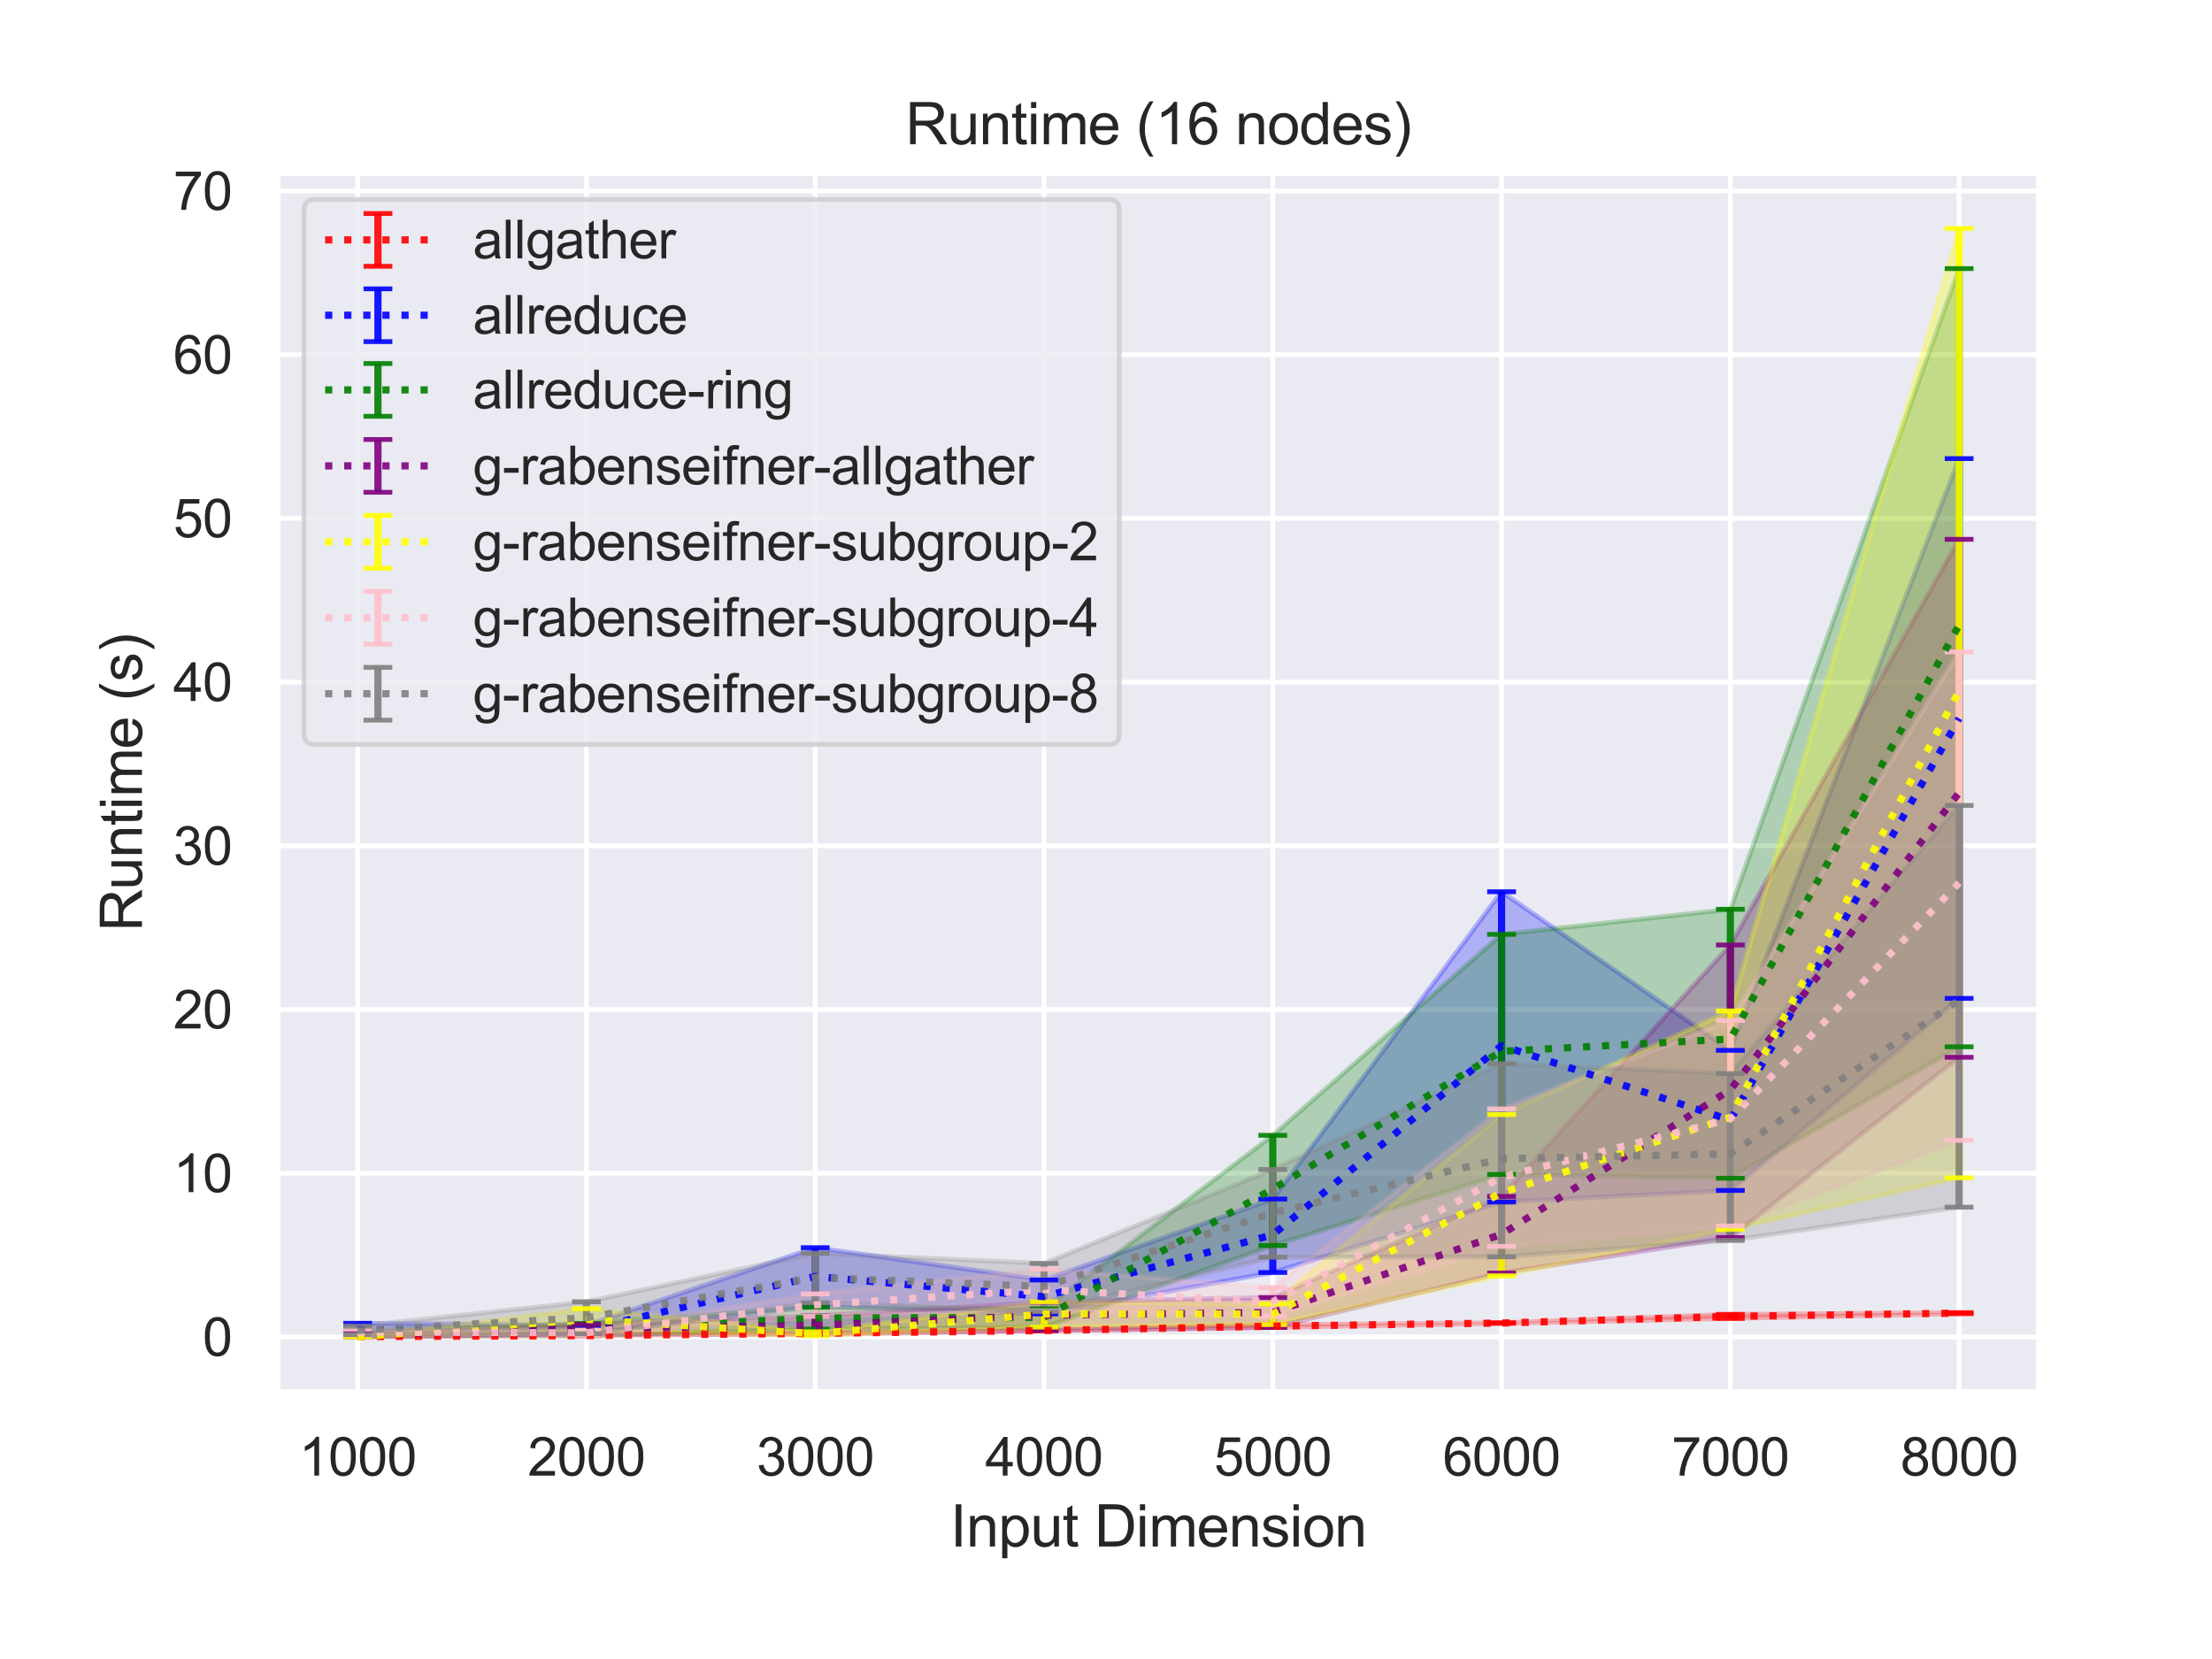 <?xml version="1.0" encoding="utf-8" standalone="no"?>
<!DOCTYPE svg PUBLIC "-//W3C//DTD SVG 1.1//EN"
  "http://www.w3.org/Graphics/SVG/1.1/DTD/svg11.dtd">
<svg height="345.6pt" version="1.1" viewBox="0 0 460.8 345.6" width="460.8pt" xmlns="http://www.w3.org/2000/svg" xmlns:xlink="http://www.w3.org/1999/xlink">
 <defs>
  <style type="text/css">*{stroke-linecap:butt;stroke-linejoin:round;}</style>
 </defs>
 <g id="figure_1">
  <g id="patch_1">
   <path d="M 0 345.6 
L 460.8 345.6 
L 460.8 0 
L 0 0 
z
" style="fill:#ffffff;"/>
  </g>
  <g id="axes_1">
   <g id="patch_2">
    <path d="M 57.83 290.02 
L 424.8 290.02 
L 424.8 36.054 
L 57.83 36.054 
z
" style="fill:#eaeaf2;"/>
   </g>
   <g id="matplotlib.axis_1">
    <g id="xtick_1">
     <g id="line2d_1">
      <path clip-path="url(#p50c1867265)" d="M 74.51 290.02 
L 74.51 36.054 
" style="fill:none;stroke:#ffffff;stroke-linecap:round;"/>
     </g>
     <g id="text_1">
      <!-- 1000 -->
      <g style="fill:#262626;" transform="translate(62.276 307.394)scale(0.11 -0.11)">
       <defs>
        <path d="M 2384 0 
L 1822 0 
L 1822 3584 
Q 1619 3391 1289 3197 
Q 959 3003 697 2906 
L 697 3450 
Q 1169 3672 1522 3987 
Q 1875 4303 2022 4600 
L 2384 4600 
L 2384 0 
z
" id="ArialMT-31" transform="scale(0.016)"/>
        <path d="M 266 2259 
Q 266 3072 433 3567 
Q 600 4063 929 4331 
Q 1259 4600 1759 4600 
Q 2128 4600 2406 4451 
Q 2684 4303 2865 4023 
Q 3047 3744 3150 3342 
Q 3253 2941 3253 2259 
Q 3253 1453 3087 958 
Q 2922 463 2592 192 
Q 2263 -78 1759 -78 
Q 1097 -78 719 397 
Q 266 969 266 2259 
z
M 844 2259 
Q 844 1131 1108 757 
Q 1372 384 1759 384 
Q 2147 384 2411 759 
Q 2675 1134 2675 2259 
Q 2675 3391 2411 3762 
Q 2147 4134 1753 4134 
Q 1366 4134 1134 3806 
Q 844 3388 844 2259 
z
" id="ArialMT-30" transform="scale(0.016)"/>
       </defs>
       <use xlink:href="#ArialMT-31"/>
       <use x="55.615" xlink:href="#ArialMT-30"/>
       <use x="111.23" xlink:href="#ArialMT-30"/>
       <use x="166.846" xlink:href="#ArialMT-30"/>
      </g>
     </g>
    </g>
    <g id="xtick_2">
     <g id="line2d_2">
      <path clip-path="url(#p50c1867265)" d="M 122.169 290.02 
L 122.169 36.054 
" style="fill:none;stroke:#ffffff;stroke-linecap:round;"/>
     </g>
     <g id="text_2">
      <!-- 2000 -->
      <g style="fill:#262626;" transform="translate(109.935 307.394)scale(0.11 -0.11)">
       <defs>
        <path d="M 3222 541 
L 3222 0 
L 194 0 
Q 188 203 259 391 
Q 375 700 629 1000 
Q 884 1300 1366 1694 
Q 2113 2306 2375 2664 
Q 2638 3022 2638 3341 
Q 2638 3675 2398 3904 
Q 2159 4134 1775 4134 
Q 1369 4134 1125 3890 
Q 881 3647 878 3216 
L 300 3275 
Q 359 3922 746 4261 
Q 1134 4600 1788 4600 
Q 2447 4600 2831 4234 
Q 3216 3869 3216 3328 
Q 3216 3053 3103 2787 
Q 2991 2522 2730 2228 
Q 2469 1934 1863 1422 
Q 1356 997 1212 845 
Q 1069 694 975 541 
L 3222 541 
z
" id="ArialMT-32" transform="scale(0.016)"/>
       </defs>
       <use xlink:href="#ArialMT-32"/>
       <use x="55.615" xlink:href="#ArialMT-30"/>
       <use x="111.23" xlink:href="#ArialMT-30"/>
       <use x="166.846" xlink:href="#ArialMT-30"/>
      </g>
     </g>
    </g>
    <g id="xtick_3">
     <g id="line2d_3">
      <path clip-path="url(#p50c1867265)" d="M 169.827 290.02 
L 169.827 36.054 
" style="fill:none;stroke:#ffffff;stroke-linecap:round;"/>
     </g>
     <g id="text_3">
      <!-- 3000 -->
      <g style="fill:#262626;" transform="translate(157.593 307.394)scale(0.11 -0.11)">
       <defs>
        <path d="M 269 1209 
L 831 1284 
Q 928 806 1161 595 
Q 1394 384 1728 384 
Q 2125 384 2398 659 
Q 2672 934 2672 1341 
Q 2672 1728 2419 1979 
Q 2166 2231 1775 2231 
Q 1616 2231 1378 2169 
L 1441 2663 
Q 1497 2656 1531 2656 
Q 1891 2656 2178 2843 
Q 2466 3031 2466 3422 
Q 2466 3731 2256 3934 
Q 2047 4138 1716 4138 
Q 1388 4138 1169 3931 
Q 950 3725 888 3313 
L 325 3413 
Q 428 3978 793 4289 
Q 1159 4600 1703 4600 
Q 2078 4600 2393 4439 
Q 2709 4278 2876 4000 
Q 3044 3722 3044 3409 
Q 3044 3113 2884 2869 
Q 2725 2625 2413 2481 
Q 2819 2388 3044 2092 
Q 3269 1797 3269 1353 
Q 3269 753 2831 336 
Q 2394 -81 1725 -81 
Q 1122 -81 723 278 
Q 325 638 269 1209 
z
" id="ArialMT-33" transform="scale(0.016)"/>
       </defs>
       <use xlink:href="#ArialMT-33"/>
       <use x="55.615" xlink:href="#ArialMT-30"/>
       <use x="111.23" xlink:href="#ArialMT-30"/>
       <use x="166.846" xlink:href="#ArialMT-30"/>
      </g>
     </g>
    </g>
    <g id="xtick_4">
     <g id="line2d_4">
      <path clip-path="url(#p50c1867265)" d="M 217.486 290.02 
L 217.486 36.054 
" style="fill:none;stroke:#ffffff;stroke-linecap:round;"/>
     </g>
     <g id="text_4">
      <!-- 4000 -->
      <g style="fill:#262626;" transform="translate(205.252 307.394)scale(0.11 -0.11)">
       <defs>
        <path d="M 2069 0 
L 2069 1097 
L 81 1097 
L 81 1613 
L 2172 4581 
L 2631 4581 
L 2631 1613 
L 3250 1613 
L 3250 1097 
L 2631 1097 
L 2631 0 
L 2069 0 
z
M 2069 1613 
L 2069 3678 
L 634 1613 
L 2069 1613 
z
" id="ArialMT-34" transform="scale(0.016)"/>
       </defs>
       <use xlink:href="#ArialMT-34"/>
       <use x="55.615" xlink:href="#ArialMT-30"/>
       <use x="111.23" xlink:href="#ArialMT-30"/>
       <use x="166.846" xlink:href="#ArialMT-30"/>
      </g>
     </g>
    </g>
    <g id="xtick_5">
     <g id="line2d_5">
      <path clip-path="url(#p50c1867265)" d="M 265.144 290.02 
L 265.144 36.054 
" style="fill:none;stroke:#ffffff;stroke-linecap:round;"/>
     </g>
     <g id="text_5">
      <!-- 5000 -->
      <g style="fill:#262626;" transform="translate(252.91 307.394)scale(0.11 -0.11)">
       <defs>
        <path d="M 266 1200 
L 856 1250 
Q 922 819 1161 601 
Q 1400 384 1738 384 
Q 2144 384 2425 690 
Q 2706 997 2706 1503 
Q 2706 1984 2436 2262 
Q 2166 2541 1728 2541 
Q 1456 2541 1237 2417 
Q 1019 2294 894 2097 
L 366 2166 
L 809 4519 
L 3088 4519 
L 3088 3981 
L 1259 3981 
L 1013 2750 
Q 1425 3038 1878 3038 
Q 2478 3038 2890 2622 
Q 3303 2206 3303 1553 
Q 3303 931 2941 478 
Q 2500 -78 1738 -78 
Q 1113 -78 717 272 
Q 322 622 266 1200 
z
" id="ArialMT-35" transform="scale(0.016)"/>
       </defs>
       <use xlink:href="#ArialMT-35"/>
       <use x="55.615" xlink:href="#ArialMT-30"/>
       <use x="111.23" xlink:href="#ArialMT-30"/>
       <use x="166.846" xlink:href="#ArialMT-30"/>
      </g>
     </g>
    </g>
    <g id="xtick_6">
     <g id="line2d_6">
      <path clip-path="url(#p50c1867265)" d="M 312.803 290.02 
L 312.803 36.054 
" style="fill:none;stroke:#ffffff;stroke-linecap:round;"/>
     </g>
     <g id="text_6">
      <!-- 6000 -->
      <g style="fill:#262626;" transform="translate(300.569 307.394)scale(0.11 -0.11)">
       <defs>
        <path d="M 3184 3459 
L 2625 3416 
Q 2550 3747 2413 3897 
Q 2184 4138 1850 4138 
Q 1581 4138 1378 3988 
Q 1113 3794 959 3422 
Q 806 3050 800 2363 
Q 1003 2672 1297 2822 
Q 1591 2972 1913 2972 
Q 2475 2972 2870 2558 
Q 3266 2144 3266 1488 
Q 3266 1056 3080 686 
Q 2894 316 2569 119 
Q 2244 -78 1831 -78 
Q 1128 -78 684 439 
Q 241 956 241 2144 
Q 241 3472 731 4075 
Q 1159 4600 1884 4600 
Q 2425 4600 2770 4297 
Q 3116 3994 3184 3459 
z
M 888 1484 
Q 888 1194 1011 928 
Q 1134 663 1356 523 
Q 1578 384 1822 384 
Q 2178 384 2434 671 
Q 2691 959 2691 1453 
Q 2691 1928 2437 2201 
Q 2184 2475 1800 2475 
Q 1419 2475 1153 2201 
Q 888 1928 888 1484 
z
" id="ArialMT-36" transform="scale(0.016)"/>
       </defs>
       <use xlink:href="#ArialMT-36"/>
       <use x="55.615" xlink:href="#ArialMT-30"/>
       <use x="111.23" xlink:href="#ArialMT-30"/>
       <use x="166.846" xlink:href="#ArialMT-30"/>
      </g>
     </g>
    </g>
    <g id="xtick_7">
     <g id="line2d_7">
      <path clip-path="url(#p50c1867265)" d="M 360.461 290.02 
L 360.461 36.054 
" style="fill:none;stroke:#ffffff;stroke-linecap:round;"/>
     </g>
     <g id="text_7">
      <!-- 7000 -->
      <g style="fill:#262626;" transform="translate(348.227 307.394)scale(0.11 -0.11)">
       <defs>
        <path d="M 303 3981 
L 303 4522 
L 3269 4522 
L 3269 4084 
Q 2831 3619 2401 2847 
Q 1972 2075 1738 1259 
Q 1569 684 1522 0 
L 944 0 
Q 953 541 1156 1306 
Q 1359 2072 1739 2783 
Q 2119 3494 2547 3981 
L 303 3981 
z
" id="ArialMT-37" transform="scale(0.016)"/>
       </defs>
       <use xlink:href="#ArialMT-37"/>
       <use x="55.615" xlink:href="#ArialMT-30"/>
       <use x="111.23" xlink:href="#ArialMT-30"/>
       <use x="166.846" xlink:href="#ArialMT-30"/>
      </g>
     </g>
    </g>
    <g id="xtick_8">
     <g id="line2d_8">
      <path clip-path="url(#p50c1867265)" d="M 408.12 290.02 
L 408.12 36.054 
" style="fill:none;stroke:#ffffff;stroke-linecap:round;"/>
     </g>
     <g id="text_8">
      <!-- 8000 -->
      <g style="fill:#262626;" transform="translate(395.885 307.394)scale(0.11 -0.11)">
       <defs>
        <path d="M 1131 2484 
Q 781 2613 612 2850 
Q 444 3088 444 3419 
Q 444 3919 803 4259 
Q 1163 4600 1759 4600 
Q 2359 4600 2725 4251 
Q 3091 3903 3091 3403 
Q 3091 3084 2923 2848 
Q 2756 2613 2416 2484 
Q 2838 2347 3058 2040 
Q 3278 1734 3278 1309 
Q 3278 722 2862 322 
Q 2447 -78 1769 -78 
Q 1091 -78 675 323 
Q 259 725 259 1325 
Q 259 1772 486 2073 
Q 713 2375 1131 2484 
z
M 1019 3438 
Q 1019 3113 1228 2906 
Q 1438 2700 1772 2700 
Q 2097 2700 2305 2904 
Q 2513 3109 2513 3406 
Q 2513 3716 2298 3927 
Q 2084 4138 1766 4138 
Q 1444 4138 1231 3931 
Q 1019 3725 1019 3438 
z
M 838 1322 
Q 838 1081 952 856 
Q 1066 631 1291 507 
Q 1516 384 1775 384 
Q 2178 384 2440 643 
Q 2703 903 2703 1303 
Q 2703 1709 2433 1975 
Q 2163 2241 1756 2241 
Q 1359 2241 1098 1978 
Q 838 1716 838 1322 
z
" id="ArialMT-38" transform="scale(0.016)"/>
       </defs>
       <use xlink:href="#ArialMT-38"/>
       <use x="55.615" xlink:href="#ArialMT-30"/>
       <use x="111.23" xlink:href="#ArialMT-30"/>
       <use x="166.846" xlink:href="#ArialMT-30"/>
      </g>
     </g>
    </g>
    <g id="text_9">
     <!-- Input Dimension -->
     <g style="fill:#262626;" transform="translate(197.961 322.169)scale(0.12 -0.12)">
      <defs>
       <path d="M 597 0 
L 597 4581 
L 1203 4581 
L 1203 0 
L 597 0 
z
" id="ArialMT-49" transform="scale(0.016)"/>
       <path d="M 422 0 
L 422 3319 
L 928 3319 
L 928 2847 
Q 1294 3394 1984 3394 
Q 2284 3394 2536 3286 
Q 2788 3178 2913 3003 
Q 3038 2828 3088 2588 
Q 3119 2431 3119 2041 
L 3119 0 
L 2556 0 
L 2556 2019 
Q 2556 2363 2490 2533 
Q 2425 2703 2258 2804 
Q 2091 2906 1866 2906 
Q 1506 2906 1245 2678 
Q 984 2450 984 1813 
L 984 0 
L 422 0 
z
" id="ArialMT-6e" transform="scale(0.016)"/>
       <path d="M 422 -1272 
L 422 3319 
L 934 3319 
L 934 2888 
Q 1116 3141 1344 3267 
Q 1572 3394 1897 3394 
Q 2322 3394 2647 3175 
Q 2972 2956 3137 2557 
Q 3303 2159 3303 1684 
Q 3303 1175 3120 767 
Q 2938 359 2589 142 
Q 2241 -75 1856 -75 
Q 1575 -75 1351 44 
Q 1128 163 984 344 
L 984 -1272 
L 422 -1272 
z
M 931 1641 
Q 931 1000 1190 694 
Q 1450 388 1819 388 
Q 2194 388 2461 705 
Q 2728 1022 2728 1688 
Q 2728 2322 2467 2637 
Q 2206 2953 1844 2953 
Q 1484 2953 1207 2617 
Q 931 2281 931 1641 
z
" id="ArialMT-70" transform="scale(0.016)"/>
       <path d="M 2597 0 
L 2597 488 
Q 2209 -75 1544 -75 
Q 1250 -75 995 37 
Q 741 150 617 320 
Q 494 491 444 738 
Q 409 903 409 1263 
L 409 3319 
L 972 3319 
L 972 1478 
Q 972 1038 1006 884 
Q 1059 663 1231 536 
Q 1403 409 1656 409 
Q 1909 409 2131 539 
Q 2353 669 2445 892 
Q 2538 1116 2538 1541 
L 2538 3319 
L 3100 3319 
L 3100 0 
L 2597 0 
z
" id="ArialMT-75" transform="scale(0.016)"/>
       <path d="M 1650 503 
L 1731 6 
Q 1494 -44 1306 -44 
Q 1000 -44 831 53 
Q 663 150 594 308 
Q 525 466 525 972 
L 525 2881 
L 113 2881 
L 113 3319 
L 525 3319 
L 525 4141 
L 1084 4478 
L 1084 3319 
L 1650 3319 
L 1650 2881 
L 1084 2881 
L 1084 941 
Q 1084 700 1114 631 
Q 1144 563 1211 522 
Q 1278 481 1403 481 
Q 1497 481 1650 503 
z
" id="ArialMT-74" transform="scale(0.016)"/>
       <path id="ArialMT-20" transform="scale(0.016)"/>
       <path d="M 494 0 
L 494 4581 
L 2072 4581 
Q 2606 4581 2888 4516 
Q 3281 4425 3559 4188 
Q 3922 3881 4101 3404 
Q 4281 2928 4281 2316 
Q 4281 1794 4159 1391 
Q 4038 988 3847 723 
Q 3656 459 3429 307 
Q 3203 156 2883 78 
Q 2563 0 2147 0 
L 494 0 
z
M 1100 541 
L 2078 541 
Q 2531 541 2789 625 
Q 3047 709 3200 863 
Q 3416 1078 3536 1442 
Q 3656 1806 3656 2325 
Q 3656 3044 3420 3430 
Q 3184 3816 2847 3947 
Q 2603 4041 2063 4041 
L 1100 4041 
L 1100 541 
z
" id="ArialMT-44" transform="scale(0.016)"/>
       <path d="M 425 3934 
L 425 4581 
L 988 4581 
L 988 3934 
L 425 3934 
z
M 425 0 
L 425 3319 
L 988 3319 
L 988 0 
L 425 0 
z
" id="ArialMT-69" transform="scale(0.016)"/>
       <path d="M 422 0 
L 422 3319 
L 925 3319 
L 925 2853 
Q 1081 3097 1340 3245 
Q 1600 3394 1931 3394 
Q 2300 3394 2536 3241 
Q 2772 3088 2869 2813 
Q 3263 3394 3894 3394 
Q 4388 3394 4653 3120 
Q 4919 2847 4919 2278 
L 4919 0 
L 4359 0 
L 4359 2091 
Q 4359 2428 4304 2576 
Q 4250 2725 4106 2815 
Q 3963 2906 3769 2906 
Q 3419 2906 3187 2673 
Q 2956 2441 2956 1928 
L 2956 0 
L 2394 0 
L 2394 2156 
Q 2394 2531 2256 2718 
Q 2119 2906 1806 2906 
Q 1569 2906 1367 2781 
Q 1166 2656 1075 2415 
Q 984 2175 984 1722 
L 984 0 
L 422 0 
z
" id="ArialMT-6d" transform="scale(0.016)"/>
       <path d="M 2694 1069 
L 3275 997 
Q 3138 488 2766 206 
Q 2394 -75 1816 -75 
Q 1088 -75 661 373 
Q 234 822 234 1631 
Q 234 2469 665 2931 
Q 1097 3394 1784 3394 
Q 2450 3394 2872 2941 
Q 3294 2488 3294 1666 
Q 3294 1616 3291 1516 
L 816 1516 
Q 847 969 1125 678 
Q 1403 388 1819 388 
Q 2128 388 2347 550 
Q 2566 713 2694 1069 
z
M 847 1978 
L 2700 1978 
Q 2663 2397 2488 2606 
Q 2219 2931 1791 2931 
Q 1403 2931 1139 2672 
Q 875 2413 847 1978 
z
" id="ArialMT-65" transform="scale(0.016)"/>
       <path d="M 197 991 
L 753 1078 
Q 800 744 1014 566 
Q 1228 388 1613 388 
Q 2000 388 2187 545 
Q 2375 703 2375 916 
Q 2375 1106 2209 1216 
Q 2094 1291 1634 1406 
Q 1016 1563 777 1677 
Q 538 1791 414 1992 
Q 291 2194 291 2438 
Q 291 2659 392 2848 
Q 494 3038 669 3163 
Q 800 3259 1026 3326 
Q 1253 3394 1513 3394 
Q 1903 3394 2198 3281 
Q 2494 3169 2634 2976 
Q 2775 2784 2828 2463 
L 2278 2388 
Q 2241 2644 2061 2787 
Q 1881 2931 1553 2931 
Q 1166 2931 1000 2803 
Q 834 2675 834 2503 
Q 834 2394 903 2306 
Q 972 2216 1119 2156 
Q 1203 2125 1616 2013 
Q 2213 1853 2448 1751 
Q 2684 1650 2818 1456 
Q 2953 1263 2953 975 
Q 2953 694 2789 445 
Q 2625 197 2315 61 
Q 2006 -75 1616 -75 
Q 969 -75 630 194 
Q 291 463 197 991 
z
" id="ArialMT-73" transform="scale(0.016)"/>
       <path d="M 213 1659 
Q 213 2581 725 3025 
Q 1153 3394 1769 3394 
Q 2453 3394 2887 2945 
Q 3322 2497 3322 1706 
Q 3322 1066 3130 698 
Q 2938 331 2570 128 
Q 2203 -75 1769 -75 
Q 1072 -75 642 372 
Q 213 819 213 1659 
z
M 791 1659 
Q 791 1022 1069 705 
Q 1347 388 1769 388 
Q 2188 388 2466 706 
Q 2744 1025 2744 1678 
Q 2744 2294 2464 2611 
Q 2184 2928 1769 2928 
Q 1347 2928 1069 2612 
Q 791 2297 791 1659 
z
" id="ArialMT-6f" transform="scale(0.016)"/>
      </defs>
      <use xlink:href="#ArialMT-49"/>
      <use x="27.783" xlink:href="#ArialMT-6e"/>
      <use x="83.398" xlink:href="#ArialMT-70"/>
      <use x="139.014" xlink:href="#ArialMT-75"/>
      <use x="194.629" xlink:href="#ArialMT-74"/>
      <use x="222.412" xlink:href="#ArialMT-20"/>
      <use x="250.195" xlink:href="#ArialMT-44"/>
      <use x="322.412" xlink:href="#ArialMT-69"/>
      <use x="344.629" xlink:href="#ArialMT-6d"/>
      <use x="427.93" xlink:href="#ArialMT-65"/>
      <use x="483.545" xlink:href="#ArialMT-6e"/>
      <use x="539.16" xlink:href="#ArialMT-73"/>
      <use x="589.16" xlink:href="#ArialMT-69"/>
      <use x="611.377" xlink:href="#ArialMT-6f"/>
      <use x="666.992" xlink:href="#ArialMT-6e"/>
     </g>
    </g>
   </g>
   <g id="matplotlib.axis_2">
    <g id="ytick_1">
     <g id="line2d_9">
      <path clip-path="url(#p50c1867265)" d="M 57.83 278.507 
L 424.8 278.507 
" style="fill:none;stroke:#ffffff;stroke-linecap:round;"/>
     </g>
     <g id="text_10">
      <!-- 0 -->
      <g style="fill:#262626;" transform="translate(42.213 282.444)scale(0.11 -0.11)">
       <use xlink:href="#ArialMT-30"/>
      </g>
     </g>
    </g>
    <g id="ytick_2">
     <g id="line2d_10">
      <path clip-path="url(#p50c1867265)" d="M 57.83 244.404 
L 424.8 244.404 
" style="fill:none;stroke:#ffffff;stroke-linecap:round;"/>
     </g>
     <g id="text_11">
      <!-- 10 -->
      <g style="fill:#262626;" transform="translate(36.096 248.34)scale(0.11 -0.11)">
       <use xlink:href="#ArialMT-31"/>
       <use x="55.615" xlink:href="#ArialMT-30"/>
      </g>
     </g>
    </g>
    <g id="ytick_3">
     <g id="line2d_11">
      <path clip-path="url(#p50c1867265)" d="M 57.83 210.3 
L 424.8 210.3 
" style="fill:none;stroke:#ffffff;stroke-linecap:round;"/>
     </g>
     <g id="text_12">
      <!-- 20 -->
      <g style="fill:#262626;" transform="translate(36.096 214.237)scale(0.11 -0.11)">
       <use xlink:href="#ArialMT-32"/>
       <use x="55.615" xlink:href="#ArialMT-30"/>
      </g>
     </g>
    </g>
    <g id="ytick_4">
     <g id="line2d_12">
      <path clip-path="url(#p50c1867265)" d="M 57.83 176.196 
L 424.8 176.196 
" style="fill:none;stroke:#ffffff;stroke-linecap:round;"/>
     </g>
     <g id="text_13">
      <!-- 30 -->
      <g style="fill:#262626;" transform="translate(36.096 180.133)scale(0.11 -0.11)">
       <use xlink:href="#ArialMT-33"/>
       <use x="55.615" xlink:href="#ArialMT-30"/>
      </g>
     </g>
    </g>
    <g id="ytick_5">
     <g id="line2d_13">
      <path clip-path="url(#p50c1867265)" d="M 57.83 142.093 
L 424.8 142.093 
" style="fill:none;stroke:#ffffff;stroke-linecap:round;"/>
     </g>
     <g id="text_14">
      <!-- 40 -->
      <g style="fill:#262626;" transform="translate(36.096 146.029)scale(0.11 -0.11)">
       <use xlink:href="#ArialMT-34"/>
       <use x="55.615" xlink:href="#ArialMT-30"/>
      </g>
     </g>
    </g>
    <g id="ytick_6">
     <g id="line2d_14">
      <path clip-path="url(#p50c1867265)" d="M 57.83 107.989 
L 424.8 107.989 
" style="fill:none;stroke:#ffffff;stroke-linecap:round;"/>
     </g>
     <g id="text_15">
      <!-- 50 -->
      <g style="fill:#262626;" transform="translate(36.096 111.926)scale(0.11 -0.11)">
       <use xlink:href="#ArialMT-35"/>
       <use x="55.615" xlink:href="#ArialMT-30"/>
      </g>
     </g>
    </g>
    <g id="ytick_7">
     <g id="line2d_15">
      <path clip-path="url(#p50c1867265)" d="M 57.83 73.885 
L 424.8 73.885 
" style="fill:none;stroke:#ffffff;stroke-linecap:round;"/>
     </g>
     <g id="text_16">
      <!-- 60 -->
      <g style="fill:#262626;" transform="translate(36.096 77.822)scale(0.11 -0.11)">
       <use xlink:href="#ArialMT-36"/>
       <use x="55.615" xlink:href="#ArialMT-30"/>
      </g>
     </g>
    </g>
    <g id="ytick_8">
     <g id="line2d_16">
      <path clip-path="url(#p50c1867265)" d="M 57.83 39.782 
L 424.8 39.782 
" style="fill:none;stroke:#ffffff;stroke-linecap:round;"/>
     </g>
     <g id="text_17">
      <!-- 70 -->
      <g style="fill:#262626;" transform="translate(36.096 43.719)scale(0.11 -0.11)">
       <use xlink:href="#ArialMT-37"/>
       <use x="55.615" xlink:href="#ArialMT-30"/>
      </g>
     </g>
    </g>
    <g id="text_18">
     <!-- Runtime (s) -->
     <g style="fill:#262626;" transform="translate(29.57 194.04)rotate(-90)scale(0.12 -0.12)">
      <defs>
       <path d="M 503 0 
L 503 4581 
L 2534 4581 
Q 3147 4581 3465 4457 
Q 3784 4334 3975 4021 
Q 4166 3709 4166 3331 
Q 4166 2844 3850 2509 
Q 3534 2175 2875 2084 
Q 3116 1969 3241 1856 
Q 3506 1613 3744 1247 
L 4541 0 
L 3778 0 
L 3172 953 
Q 2906 1366 2734 1584 
Q 2563 1803 2427 1890 
Q 2291 1978 2150 2013 
Q 2047 2034 1813 2034 
L 1109 2034 
L 1109 0 
L 503 0 
z
M 1109 2559 
L 2413 2559 
Q 2828 2559 3062 2645 
Q 3297 2731 3419 2920 
Q 3541 3109 3541 3331 
Q 3541 3656 3305 3865 
Q 3069 4075 2559 4075 
L 1109 4075 
L 1109 2559 
z
" id="ArialMT-52" transform="scale(0.016)"/>
       <path d="M 1497 -1347 
Q 1031 -759 709 28 
Q 388 816 388 1659 
Q 388 2403 628 3084 
Q 909 3875 1497 4659 
L 1900 4659 
Q 1522 4009 1400 3731 
Q 1209 3300 1100 2831 
Q 966 2247 966 1656 
Q 966 153 1900 -1347 
L 1497 -1347 
z
" id="ArialMT-28" transform="scale(0.016)"/>
       <path d="M 791 -1347 
L 388 -1347 
Q 1322 153 1322 1656 
Q 1322 2244 1188 2822 
Q 1081 3291 891 3722 
Q 769 4003 388 4659 
L 791 4659 
Q 1378 3875 1659 3084 
Q 1900 2403 1900 1659 
Q 1900 816 1576 28 
Q 1253 -759 791 -1347 
z
" id="ArialMT-29" transform="scale(0.016)"/>
      </defs>
      <use xlink:href="#ArialMT-52"/>
      <use x="72.217" xlink:href="#ArialMT-75"/>
      <use x="127.832" xlink:href="#ArialMT-6e"/>
      <use x="183.447" xlink:href="#ArialMT-74"/>
      <use x="211.23" xlink:href="#ArialMT-69"/>
      <use x="233.447" xlink:href="#ArialMT-6d"/>
      <use x="316.748" xlink:href="#ArialMT-65"/>
      <use x="372.363" xlink:href="#ArialMT-20"/>
      <use x="400.146" xlink:href="#ArialMT-28"/>
      <use x="433.447" xlink:href="#ArialMT-73"/>
      <use x="483.447" xlink:href="#ArialMT-29"/>
     </g>
    </g>
   </g>
   <g id="PolyCollection_1">
    <defs>
     <path d="M 74.51 -67.164 
L 74.51 -67.156 
L 122.169 -67.364 
L 169.827 -67.819 
L 217.486 -68.392 
L 265.144 -69.077 
L 312.803 -69.934 
L 360.461 -70.945 
L 408.12 -71.948 
L 408.12 -72.143 
L 408.12 -72.143 
L 360.461 -71.79 
L 312.803 -70.037 
L 265.144 -69.605 
L 217.486 -68.438 
L 169.827 -67.852 
L 122.169 -67.375 
L 74.51 -67.164 
z
" id="me1d349ab8c" style="stroke:#ff0000;stroke-opacity:0.25;"/>
    </defs>
    <g clip-path="url(#p50c1867265)">
     <use style="fill:#ff0000;fill-opacity:0.25;stroke:#ff0000;stroke-opacity:0.25;" x="0" xlink:href="#me1d349ab8c" y="345.6"/>
    </g>
   </g>
   <g id="PolyCollection_2">
    <defs>
     <path d="M 74.51 -69.933 
L 74.51 -67.175 
L 122.169 -67.735 
L 169.827 -73.467 
L 217.486 -71.898 
L 265.144 -80.52 
L 312.803 -95.204 
L 360.461 -97.608 
L 408.12 -137.618 
L 408.12 -250.067 
L 408.12 -250.067 
L 360.461 -126.794 
L 312.803 -159.832 
L 265.144 -95.816 
L 217.486 -78.946 
L 169.827 -85.684 
L 122.169 -69.508 
L 74.51 -69.933 
z
" id="m7a5e96b035" style="stroke:#0000ff;stroke-opacity:0.25;"/>
    </defs>
    <g clip-path="url(#p50c1867265)">
     <use style="fill:#0000ff;fill-opacity:0.25;stroke:#0000ff;stroke-opacity:0.25;" x="0" xlink:href="#m7a5e96b035" y="345.6"/>
    </g>
   </g>
   <g id="PolyCollection_3">
    <defs>
     <path d="M 74.51 -68.457 
L 74.51 -67.335 
L 122.169 -67.335 
L 169.827 -68.701 
L 217.486 -69.089 
L 265.144 -86.138 
L 312.803 -100.954 
L 360.461 -100.152 
L 408.12 -127.528 
L 408.12 -289.649 
L 408.12 -289.649 
L 360.461 -156.181 
L 312.803 -150.956 
L 265.144 -109.091 
L 217.486 -72.933 
L 169.827 -73.324 
L 122.169 -69.903 
L 74.51 -68.457 
z
" id="mbdab2c48d1" style="stroke:#008000;stroke-opacity:0.25;"/>
    </defs>
    <g clip-path="url(#p50c1867265)">
     <use style="fill:#008000;fill-opacity:0.25;stroke:#008000;stroke-opacity:0.25;" x="0" xlink:href="#mbdab2c48d1" y="345.6"/>
    </g>
   </g>
   <g id="PolyCollection_4">
    <defs>
     <path d="M 74.51 -68.057 
L 74.51 -67.127 
L 122.169 -67.74 
L 169.827 -67.557 
L 217.486 -68.463 
L 265.144 -69.106 
L 312.803 -80.404 
L 360.461 -87.793 
L 408.12 -125.341 
L 408.12 -233.253 
L 408.12 -233.253 
L 360.461 -148.74 
L 312.803 -96.363 
L 265.144 -75.309 
L 217.486 -74.357 
L 169.827 -71.455 
L 122.169 -69.718 
L 74.51 -68.057 
z
" id="m48554c51d8" style="stroke:#800080;stroke-opacity:0.25;"/>
    </defs>
    <g clip-path="url(#p50c1867265)">
     <use style="fill:#800080;fill-opacity:0.25;stroke:#800080;stroke-opacity:0.25;" x="0" xlink:href="#m48554c51d8" y="345.6"/>
    </g>
   </g>
   <g id="PolyCollection_5">
    <defs>
     <path d="M 74.51 -67.127 
L 74.51 -67.124 
L 122.169 -68.321 
L 169.827 -67.344 
L 217.486 -69.143 
L 265.144 -69.653 
L 312.803 -79.827 
L 360.461 -89.496 
L 408.12 -100.238 
L 408.12 -298.002 
L 408.12 -298.002 
L 360.461 -134.997 
L 312.803 -113.413 
L 265.144 -73.991 
L 217.486 -74.427 
L 169.827 -68.165 
L 122.169 -72.993 
L 74.51 -67.127 
z
" id="mb0f71e6dc2" style="stroke:#ffff00;stroke-opacity:0.25;"/>
    </defs>
    <g clip-path="url(#p50c1867265)">
     <use style="fill:#ffff00;fill-opacity:0.25;stroke:#ffff00;stroke-opacity:0.25;" x="0" xlink:href="#mb0f71e6dc2" y="345.6"/>
    </g>
   </g>
   <g id="PolyCollection_6">
    <defs>
     <path d="M 74.51 -68.706 
L 74.51 -67.512 
L 122.169 -67.26 
L 169.827 -71.383 
L 217.486 -72.519 
L 265.144 -71.381 
L 312.803 -85.945 
L 360.461 -90.212 
L 408.12 -108.043 
L 408.12 -209.8 
L 408.12 -209.8 
L 360.461 -133.011 
L 312.803 -114.59 
L 265.144 -77.345 
L 217.486 -81.227 
L 169.827 -76.059 
L 122.169 -68.457 
L 74.51 -68.706 
z
" id="m885d876534" style="stroke:#ffc0cb;stroke-opacity:0.25;"/>
    </defs>
    <g clip-path="url(#p50c1867265)">
     <use style="fill:#ffc0cb;fill-opacity:0.25;stroke:#ffc0cb;stroke-opacity:0.25;" x="0" xlink:href="#m885d876534" y="345.6"/>
    </g>
   </g>
   <g id="PolyCollection_7">
    <defs>
     <path d="M 74.51 -69.338 
L 74.51 -67.55 
L 122.169 -67.755 
L 169.827 -74.216 
L 217.486 -72.373 
L 265.144 -83.7 
L 312.803 -83.785 
L 360.461 -87.203 
L 408.12 -94.123 
L 408.12 -177.808 
L 408.12 -177.808 
L 360.461 -121.956 
L 312.803 -124.009 
L 265.144 -101.976 
L 217.486 -82.398 
L 169.827 -84.524 
L 122.169 -74.416 
L 74.51 -69.338 
z
" id="m8905f2363a" style="stroke:#808080;stroke-opacity:0.25;"/>
    </defs>
    <g clip-path="url(#p50c1867265)">
     <use style="fill:#808080;fill-opacity:0.25;stroke:#808080;stroke-opacity:0.25;" x="0" xlink:href="#m8905f2363a" y="345.6"/>
    </g>
   </g>
   <g id="LineCollection_1">
    <path clip-path="url(#p50c1867265)" d="M 74.51 278.444 
L 74.51 278.436 
" style="fill:none;stroke:#ff0000;stroke-opacity:0.9;stroke-width:1.5;"/>
    <path clip-path="url(#p50c1867265)" d="M 122.169 278.236 
L 122.169 278.225 
" style="fill:none;stroke:#ff0000;stroke-opacity:0.9;stroke-width:1.5;"/>
    <path clip-path="url(#p50c1867265)" d="M 169.827 277.781 
L 169.827 277.748 
" style="fill:none;stroke:#ff0000;stroke-opacity:0.9;stroke-width:1.5;"/>
    <path clip-path="url(#p50c1867265)" d="M 217.486 277.208 
L 217.486 277.162 
" style="fill:none;stroke:#ff0000;stroke-opacity:0.9;stroke-width:1.5;"/>
    <path clip-path="url(#p50c1867265)" d="M 265.144 276.523 
L 265.144 275.995 
" style="fill:none;stroke:#ff0000;stroke-opacity:0.9;stroke-width:1.5;"/>
    <path clip-path="url(#p50c1867265)" d="M 312.803 275.666 
L 312.803 275.563 
" style="fill:none;stroke:#ff0000;stroke-opacity:0.9;stroke-width:1.5;"/>
    <path clip-path="url(#p50c1867265)" d="M 360.461 274.655 
L 360.461 273.81 
" style="fill:none;stroke:#ff0000;stroke-opacity:0.9;stroke-width:1.5;"/>
    <path clip-path="url(#p50c1867265)" d="M 408.12 273.652 
L 408.12 273.457 
" style="fill:none;stroke:#ff0000;stroke-opacity:0.9;stroke-width:1.5;"/>
   </g>
   <g id="LineCollection_2">
    <path clip-path="url(#p50c1867265)" d="M 74.51 278.425 
L 74.51 275.667 
" style="fill:none;stroke:#0000ff;stroke-opacity:0.9;stroke-width:1.5;"/>
    <path clip-path="url(#p50c1867265)" d="M 122.169 277.865 
L 122.169 276.092 
" style="fill:none;stroke:#0000ff;stroke-opacity:0.9;stroke-width:1.5;"/>
    <path clip-path="url(#p50c1867265)" d="M 169.827 272.133 
L 169.827 259.916 
" style="fill:none;stroke:#0000ff;stroke-opacity:0.9;stroke-width:1.5;"/>
    <path clip-path="url(#p50c1867265)" d="M 217.486 273.702 
L 217.486 266.654 
" style="fill:none;stroke:#0000ff;stroke-opacity:0.9;stroke-width:1.5;"/>
    <path clip-path="url(#p50c1867265)" d="M 265.144 265.08 
L 265.144 249.784 
" style="fill:none;stroke:#0000ff;stroke-opacity:0.9;stroke-width:1.5;"/>
    <path clip-path="url(#p50c1867265)" d="M 312.803 250.396 
L 312.803 185.768 
" style="fill:none;stroke:#0000ff;stroke-opacity:0.9;stroke-width:1.5;"/>
    <path clip-path="url(#p50c1867265)" d="M 360.461 247.992 
L 360.461 218.806 
" style="fill:none;stroke:#0000ff;stroke-opacity:0.9;stroke-width:1.5;"/>
    <path clip-path="url(#p50c1867265)" d="M 408.12 207.982 
L 408.12 95.533 
" style="fill:none;stroke:#0000ff;stroke-opacity:0.9;stroke-width:1.5;"/>
   </g>
   <g id="LineCollection_3">
    <path clip-path="url(#p50c1867265)" d="M 74.51 278.265 
L 74.51 277.143 
" style="fill:none;stroke:#008000;stroke-opacity:0.9;stroke-width:1.5;"/>
    <path clip-path="url(#p50c1867265)" d="M 122.169 278.265 
L 122.169 275.697 
" style="fill:none;stroke:#008000;stroke-opacity:0.9;stroke-width:1.5;"/>
    <path clip-path="url(#p50c1867265)" d="M 169.827 276.899 
L 169.827 272.276 
" style="fill:none;stroke:#008000;stroke-opacity:0.9;stroke-width:1.5;"/>
    <path clip-path="url(#p50c1867265)" d="M 217.486 276.511 
L 217.486 272.667 
" style="fill:none;stroke:#008000;stroke-opacity:0.9;stroke-width:1.5;"/>
    <path clip-path="url(#p50c1867265)" d="M 265.144 259.462 
L 265.144 236.509 
" style="fill:none;stroke:#008000;stroke-opacity:0.9;stroke-width:1.5;"/>
    <path clip-path="url(#p50c1867265)" d="M 312.803 244.646 
L 312.803 194.644 
" style="fill:none;stroke:#008000;stroke-opacity:0.9;stroke-width:1.5;"/>
    <path clip-path="url(#p50c1867265)" d="M 360.461 245.448 
L 360.461 189.419 
" style="fill:none;stroke:#008000;stroke-opacity:0.9;stroke-width:1.5;"/>
    <path clip-path="url(#p50c1867265)" d="M 408.12 218.072 
L 408.12 55.951 
" style="fill:none;stroke:#008000;stroke-opacity:0.9;stroke-width:1.5;"/>
   </g>
   <g id="LineCollection_4">
    <path clip-path="url(#p50c1867265)" d="M 74.51 278.473 
L 74.51 277.543 
" style="fill:none;stroke:#800080;stroke-opacity:0.9;stroke-width:1.5;"/>
    <path clip-path="url(#p50c1867265)" d="M 122.169 277.86 
L 122.169 275.882 
" style="fill:none;stroke:#800080;stroke-opacity:0.9;stroke-width:1.5;"/>
    <path clip-path="url(#p50c1867265)" d="M 169.827 278.043 
L 169.827 274.145 
" style="fill:none;stroke:#800080;stroke-opacity:0.9;stroke-width:1.5;"/>
    <path clip-path="url(#p50c1867265)" d="M 217.486 277.137 
L 217.486 271.243 
" style="fill:none;stroke:#800080;stroke-opacity:0.9;stroke-width:1.5;"/>
    <path clip-path="url(#p50c1867265)" d="M 265.144 276.494 
L 265.144 270.291 
" style="fill:none;stroke:#800080;stroke-opacity:0.9;stroke-width:1.5;"/>
    <path clip-path="url(#p50c1867265)" d="M 312.803 265.196 
L 312.803 249.237 
" style="fill:none;stroke:#800080;stroke-opacity:0.9;stroke-width:1.5;"/>
    <path clip-path="url(#p50c1867265)" d="M 360.461 257.807 
L 360.461 196.86 
" style="fill:none;stroke:#800080;stroke-opacity:0.9;stroke-width:1.5;"/>
    <path clip-path="url(#p50c1867265)" d="M 408.12 220.259 
L 408.12 112.347 
" style="fill:none;stroke:#800080;stroke-opacity:0.9;stroke-width:1.5;"/>
   </g>
   <g id="LineCollection_5">
    <path clip-path="url(#p50c1867265)" d="M 74.51 278.476 
L 74.51 278.473 
" style="fill:none;stroke:#ffff00;stroke-opacity:0.9;stroke-width:1.5;"/>
    <path clip-path="url(#p50c1867265)" d="M 122.169 277.279 
L 122.169 272.607 
" style="fill:none;stroke:#ffff00;stroke-opacity:0.9;stroke-width:1.5;"/>
    <path clip-path="url(#p50c1867265)" d="M 169.827 278.256 
L 169.827 277.435 
" style="fill:none;stroke:#ffff00;stroke-opacity:0.9;stroke-width:1.5;"/>
    <path clip-path="url(#p50c1867265)" d="M 217.486 276.457 
L 217.486 271.173 
" style="fill:none;stroke:#ffff00;stroke-opacity:0.9;stroke-width:1.5;"/>
    <path clip-path="url(#p50c1867265)" d="M 265.144 275.947 
L 265.144 271.609 
" style="fill:none;stroke:#ffff00;stroke-opacity:0.9;stroke-width:1.5;"/>
    <path clip-path="url(#p50c1867265)" d="M 312.803 265.773 
L 312.803 232.187 
" style="fill:none;stroke:#ffff00;stroke-opacity:0.9;stroke-width:1.5;"/>
    <path clip-path="url(#p50c1867265)" d="M 360.461 256.104 
L 360.461 210.603 
" style="fill:none;stroke:#ffff00;stroke-opacity:0.9;stroke-width:1.5;"/>
    <path clip-path="url(#p50c1867265)" d="M 408.12 245.362 
L 408.12 47.598 
" style="fill:none;stroke:#ffff00;stroke-opacity:0.9;stroke-width:1.5;"/>
   </g>
   <g id="LineCollection_6">
    <path clip-path="url(#p50c1867265)" d="M 74.51 278.088 
L 74.51 276.894 
" style="fill:none;stroke:#ffc0cb;stroke-opacity:0.9;stroke-width:1.5;"/>
    <path clip-path="url(#p50c1867265)" d="M 122.169 278.34 
L 122.169 277.143 
" style="fill:none;stroke:#ffc0cb;stroke-opacity:0.9;stroke-width:1.5;"/>
    <path clip-path="url(#p50c1867265)" d="M 169.827 274.217 
L 169.827 269.541 
" style="fill:none;stroke:#ffc0cb;stroke-opacity:0.9;stroke-width:1.5;"/>
    <path clip-path="url(#p50c1867265)" d="M 217.486 273.081 
L 217.486 264.373 
" style="fill:none;stroke:#ffc0cb;stroke-opacity:0.9;stroke-width:1.5;"/>
    <path clip-path="url(#p50c1867265)" d="M 265.144 274.219 
L 265.144 268.255 
" style="fill:none;stroke:#ffc0cb;stroke-opacity:0.9;stroke-width:1.5;"/>
    <path clip-path="url(#p50c1867265)" d="M 312.803 259.655 
L 312.803 231.01 
" style="fill:none;stroke:#ffc0cb;stroke-opacity:0.9;stroke-width:1.5;"/>
    <path clip-path="url(#p50c1867265)" d="M 360.461 255.388 
L 360.461 212.589 
" style="fill:none;stroke:#ffc0cb;stroke-opacity:0.9;stroke-width:1.5;"/>
    <path clip-path="url(#p50c1867265)" d="M 408.12 237.557 
L 408.12 135.8 
" style="fill:none;stroke:#ffc0cb;stroke-opacity:0.9;stroke-width:1.5;"/>
   </g>
   <g id="LineCollection_7">
    <path clip-path="url(#p50c1867265)" d="M 74.51 278.05 
L 74.51 276.262 
" style="fill:none;stroke:#808080;stroke-opacity:0.9;stroke-width:1.5;"/>
    <path clip-path="url(#p50c1867265)" d="M 122.169 277.845 
L 122.169 271.184 
" style="fill:none;stroke:#808080;stroke-opacity:0.9;stroke-width:1.5;"/>
    <path clip-path="url(#p50c1867265)" d="M 169.827 271.384 
L 169.827 261.076 
" style="fill:none;stroke:#808080;stroke-opacity:0.9;stroke-width:1.5;"/>
    <path clip-path="url(#p50c1867265)" d="M 217.486 273.227 
L 217.486 263.202 
" style="fill:none;stroke:#808080;stroke-opacity:0.9;stroke-width:1.5;"/>
    <path clip-path="url(#p50c1867265)" d="M 265.144 261.9 
L 265.144 243.624 
" style="fill:none;stroke:#808080;stroke-opacity:0.9;stroke-width:1.5;"/>
    <path clip-path="url(#p50c1867265)" d="M 312.803 261.815 
L 312.803 221.591 
" style="fill:none;stroke:#808080;stroke-opacity:0.9;stroke-width:1.5;"/>
    <path clip-path="url(#p50c1867265)" d="M 360.461 258.397 
L 360.461 223.644 
" style="fill:none;stroke:#808080;stroke-opacity:0.9;stroke-width:1.5;"/>
    <path clip-path="url(#p50c1867265)" d="M 408.12 251.477 
L 408.12 167.792 
" style="fill:none;stroke:#808080;stroke-opacity:0.9;stroke-width:1.5;"/>
   </g>
   <g id="line2d_17">
    <defs>
     <path d="M 3 0 
L -3 -0 
" id="m9fb980f46f" style="stroke:#ff0000;stroke-opacity:0.9;"/>
    </defs>
    <g clip-path="url(#p50c1867265)">
     <use style="fill:#ff0000;fill-opacity:0.9;stroke:#ff0000;stroke-opacity:0.9;" x="74.51" xlink:href="#m9fb980f46f" y="278.444"/>
     <use style="fill:#ff0000;fill-opacity:0.9;stroke:#ff0000;stroke-opacity:0.9;" x="122.169" xlink:href="#m9fb980f46f" y="278.236"/>
     <use style="fill:#ff0000;fill-opacity:0.9;stroke:#ff0000;stroke-opacity:0.9;" x="169.827" xlink:href="#m9fb980f46f" y="277.781"/>
     <use style="fill:#ff0000;fill-opacity:0.9;stroke:#ff0000;stroke-opacity:0.9;" x="217.486" xlink:href="#m9fb980f46f" y="277.208"/>
     <use style="fill:#ff0000;fill-opacity:0.9;stroke:#ff0000;stroke-opacity:0.9;" x="265.144" xlink:href="#m9fb980f46f" y="276.523"/>
     <use style="fill:#ff0000;fill-opacity:0.9;stroke:#ff0000;stroke-opacity:0.9;" x="312.803" xlink:href="#m9fb980f46f" y="275.666"/>
     <use style="fill:#ff0000;fill-opacity:0.9;stroke:#ff0000;stroke-opacity:0.9;" x="360.461" xlink:href="#m9fb980f46f" y="274.655"/>
     <use style="fill:#ff0000;fill-opacity:0.9;stroke:#ff0000;stroke-opacity:0.9;" x="408.12" xlink:href="#m9fb980f46f" y="273.652"/>
    </g>
   </g>
   <g id="line2d_18">
    <g clip-path="url(#p50c1867265)">
     <use style="fill:#ff0000;fill-opacity:0.9;stroke:#ff0000;stroke-opacity:0.9;" x="74.51" xlink:href="#m9fb980f46f" y="278.436"/>
     <use style="fill:#ff0000;fill-opacity:0.9;stroke:#ff0000;stroke-opacity:0.9;" x="122.169" xlink:href="#m9fb980f46f" y="278.225"/>
     <use style="fill:#ff0000;fill-opacity:0.9;stroke:#ff0000;stroke-opacity:0.9;" x="169.827" xlink:href="#m9fb980f46f" y="277.748"/>
     <use style="fill:#ff0000;fill-opacity:0.9;stroke:#ff0000;stroke-opacity:0.9;" x="217.486" xlink:href="#m9fb980f46f" y="277.162"/>
     <use style="fill:#ff0000;fill-opacity:0.9;stroke:#ff0000;stroke-opacity:0.9;" x="265.144" xlink:href="#m9fb980f46f" y="275.995"/>
     <use style="fill:#ff0000;fill-opacity:0.9;stroke:#ff0000;stroke-opacity:0.9;" x="312.803" xlink:href="#m9fb980f46f" y="275.563"/>
     <use style="fill:#ff0000;fill-opacity:0.9;stroke:#ff0000;stroke-opacity:0.9;" x="360.461" xlink:href="#m9fb980f46f" y="273.81"/>
     <use style="fill:#ff0000;fill-opacity:0.9;stroke:#ff0000;stroke-opacity:0.9;" x="408.12" xlink:href="#m9fb980f46f" y="273.457"/>
    </g>
   </g>
   <g id="line2d_19">
    <defs>
     <path d="M 3 0 
L -3 -0 
" id="m4020f95b10" style="stroke:#0000ff;stroke-opacity:0.9;"/>
    </defs>
    <g clip-path="url(#p50c1867265)">
     <use style="fill:#0000ff;fill-opacity:0.9;stroke:#0000ff;stroke-opacity:0.9;" x="74.51" xlink:href="#m4020f95b10" y="278.425"/>
     <use style="fill:#0000ff;fill-opacity:0.9;stroke:#0000ff;stroke-opacity:0.9;" x="122.169" xlink:href="#m4020f95b10" y="277.865"/>
     <use style="fill:#0000ff;fill-opacity:0.9;stroke:#0000ff;stroke-opacity:0.9;" x="169.827" xlink:href="#m4020f95b10" y="272.133"/>
     <use style="fill:#0000ff;fill-opacity:0.9;stroke:#0000ff;stroke-opacity:0.9;" x="217.486" xlink:href="#m4020f95b10" y="273.702"/>
     <use style="fill:#0000ff;fill-opacity:0.9;stroke:#0000ff;stroke-opacity:0.9;" x="265.144" xlink:href="#m4020f95b10" y="265.08"/>
     <use style="fill:#0000ff;fill-opacity:0.9;stroke:#0000ff;stroke-opacity:0.9;" x="312.803" xlink:href="#m4020f95b10" y="250.396"/>
     <use style="fill:#0000ff;fill-opacity:0.9;stroke:#0000ff;stroke-opacity:0.9;" x="360.461" xlink:href="#m4020f95b10" y="247.992"/>
     <use style="fill:#0000ff;fill-opacity:0.9;stroke:#0000ff;stroke-opacity:0.9;" x="408.12" xlink:href="#m4020f95b10" y="207.982"/>
    </g>
   </g>
   <g id="line2d_20">
    <g clip-path="url(#p50c1867265)">
     <use style="fill:#0000ff;fill-opacity:0.9;stroke:#0000ff;stroke-opacity:0.9;" x="74.51" xlink:href="#m4020f95b10" y="275.667"/>
     <use style="fill:#0000ff;fill-opacity:0.9;stroke:#0000ff;stroke-opacity:0.9;" x="122.169" xlink:href="#m4020f95b10" y="276.092"/>
     <use style="fill:#0000ff;fill-opacity:0.9;stroke:#0000ff;stroke-opacity:0.9;" x="169.827" xlink:href="#m4020f95b10" y="259.916"/>
     <use style="fill:#0000ff;fill-opacity:0.9;stroke:#0000ff;stroke-opacity:0.9;" x="217.486" xlink:href="#m4020f95b10" y="266.654"/>
     <use style="fill:#0000ff;fill-opacity:0.9;stroke:#0000ff;stroke-opacity:0.9;" x="265.144" xlink:href="#m4020f95b10" y="249.784"/>
     <use style="fill:#0000ff;fill-opacity:0.9;stroke:#0000ff;stroke-opacity:0.9;" x="312.803" xlink:href="#m4020f95b10" y="185.768"/>
     <use style="fill:#0000ff;fill-opacity:0.9;stroke:#0000ff;stroke-opacity:0.9;" x="360.461" xlink:href="#m4020f95b10" y="218.806"/>
     <use style="fill:#0000ff;fill-opacity:0.9;stroke:#0000ff;stroke-opacity:0.9;" x="408.12" xlink:href="#m4020f95b10" y="95.533"/>
    </g>
   </g>
   <g id="line2d_21">
    <defs>
     <path d="M 3 0 
L -3 -0 
" id="m663d4a8971" style="stroke:#008000;stroke-opacity:0.9;"/>
    </defs>
    <g clip-path="url(#p50c1867265)">
     <use style="fill:#008000;fill-opacity:0.9;stroke:#008000;stroke-opacity:0.9;" x="74.51" xlink:href="#m663d4a8971" y="278.265"/>
     <use style="fill:#008000;fill-opacity:0.9;stroke:#008000;stroke-opacity:0.9;" x="122.169" xlink:href="#m663d4a8971" y="278.265"/>
     <use style="fill:#008000;fill-opacity:0.9;stroke:#008000;stroke-opacity:0.9;" x="169.827" xlink:href="#m663d4a8971" y="276.899"/>
     <use style="fill:#008000;fill-opacity:0.9;stroke:#008000;stroke-opacity:0.9;" x="217.486" xlink:href="#m663d4a8971" y="276.511"/>
     <use style="fill:#008000;fill-opacity:0.9;stroke:#008000;stroke-opacity:0.9;" x="265.144" xlink:href="#m663d4a8971" y="259.462"/>
     <use style="fill:#008000;fill-opacity:0.9;stroke:#008000;stroke-opacity:0.9;" x="312.803" xlink:href="#m663d4a8971" y="244.646"/>
     <use style="fill:#008000;fill-opacity:0.9;stroke:#008000;stroke-opacity:0.9;" x="360.461" xlink:href="#m663d4a8971" y="245.448"/>
     <use style="fill:#008000;fill-opacity:0.9;stroke:#008000;stroke-opacity:0.9;" x="408.12" xlink:href="#m663d4a8971" y="218.072"/>
    </g>
   </g>
   <g id="line2d_22">
    <g clip-path="url(#p50c1867265)">
     <use style="fill:#008000;fill-opacity:0.9;stroke:#008000;stroke-opacity:0.9;" x="74.51" xlink:href="#m663d4a8971" y="277.143"/>
     <use style="fill:#008000;fill-opacity:0.9;stroke:#008000;stroke-opacity:0.9;" x="122.169" xlink:href="#m663d4a8971" y="275.697"/>
     <use style="fill:#008000;fill-opacity:0.9;stroke:#008000;stroke-opacity:0.9;" x="169.827" xlink:href="#m663d4a8971" y="272.276"/>
     <use style="fill:#008000;fill-opacity:0.9;stroke:#008000;stroke-opacity:0.9;" x="217.486" xlink:href="#m663d4a8971" y="272.667"/>
     <use style="fill:#008000;fill-opacity:0.9;stroke:#008000;stroke-opacity:0.9;" x="265.144" xlink:href="#m663d4a8971" y="236.509"/>
     <use style="fill:#008000;fill-opacity:0.9;stroke:#008000;stroke-opacity:0.9;" x="312.803" xlink:href="#m663d4a8971" y="194.644"/>
     <use style="fill:#008000;fill-opacity:0.9;stroke:#008000;stroke-opacity:0.9;" x="360.461" xlink:href="#m663d4a8971" y="189.419"/>
     <use style="fill:#008000;fill-opacity:0.9;stroke:#008000;stroke-opacity:0.9;" x="408.12" xlink:href="#m663d4a8971" y="55.951"/>
    </g>
   </g>
   <g id="line2d_23">
    <defs>
     <path d="M 3 0 
L -3 -0 
" id="m16d59bff38" style="stroke:#800080;stroke-opacity:0.9;"/>
    </defs>
    <g clip-path="url(#p50c1867265)">
     <use style="fill:#800080;fill-opacity:0.9;stroke:#800080;stroke-opacity:0.9;" x="74.51" xlink:href="#m16d59bff38" y="278.473"/>
     <use style="fill:#800080;fill-opacity:0.9;stroke:#800080;stroke-opacity:0.9;" x="122.169" xlink:href="#m16d59bff38" y="277.86"/>
     <use style="fill:#800080;fill-opacity:0.9;stroke:#800080;stroke-opacity:0.9;" x="169.827" xlink:href="#m16d59bff38" y="278.043"/>
     <use style="fill:#800080;fill-opacity:0.9;stroke:#800080;stroke-opacity:0.9;" x="217.486" xlink:href="#m16d59bff38" y="277.137"/>
     <use style="fill:#800080;fill-opacity:0.9;stroke:#800080;stroke-opacity:0.9;" x="265.144" xlink:href="#m16d59bff38" y="276.494"/>
     <use style="fill:#800080;fill-opacity:0.9;stroke:#800080;stroke-opacity:0.9;" x="312.803" xlink:href="#m16d59bff38" y="265.196"/>
     <use style="fill:#800080;fill-opacity:0.9;stroke:#800080;stroke-opacity:0.9;" x="360.461" xlink:href="#m16d59bff38" y="257.807"/>
     <use style="fill:#800080;fill-opacity:0.9;stroke:#800080;stroke-opacity:0.9;" x="408.12" xlink:href="#m16d59bff38" y="220.259"/>
    </g>
   </g>
   <g id="line2d_24">
    <g clip-path="url(#p50c1867265)">
     <use style="fill:#800080;fill-opacity:0.9;stroke:#800080;stroke-opacity:0.9;" x="74.51" xlink:href="#m16d59bff38" y="277.543"/>
     <use style="fill:#800080;fill-opacity:0.9;stroke:#800080;stroke-opacity:0.9;" x="122.169" xlink:href="#m16d59bff38" y="275.882"/>
     <use style="fill:#800080;fill-opacity:0.9;stroke:#800080;stroke-opacity:0.9;" x="169.827" xlink:href="#m16d59bff38" y="274.145"/>
     <use style="fill:#800080;fill-opacity:0.9;stroke:#800080;stroke-opacity:0.9;" x="217.486" xlink:href="#m16d59bff38" y="271.243"/>
     <use style="fill:#800080;fill-opacity:0.9;stroke:#800080;stroke-opacity:0.9;" x="265.144" xlink:href="#m16d59bff38" y="270.291"/>
     <use style="fill:#800080;fill-opacity:0.9;stroke:#800080;stroke-opacity:0.9;" x="312.803" xlink:href="#m16d59bff38" y="249.237"/>
     <use style="fill:#800080;fill-opacity:0.9;stroke:#800080;stroke-opacity:0.9;" x="360.461" xlink:href="#m16d59bff38" y="196.86"/>
     <use style="fill:#800080;fill-opacity:0.9;stroke:#800080;stroke-opacity:0.9;" x="408.12" xlink:href="#m16d59bff38" y="112.347"/>
    </g>
   </g>
   <g id="line2d_25">
    <defs>
     <path d="M 3 0 
L -3 -0 
" id="m2eca770642" style="stroke:#ffff00;stroke-opacity:0.9;"/>
    </defs>
    <g clip-path="url(#p50c1867265)">
     <use style="fill:#ffff00;fill-opacity:0.9;stroke:#ffff00;stroke-opacity:0.9;" x="74.51" xlink:href="#m2eca770642" y="278.476"/>
     <use style="fill:#ffff00;fill-opacity:0.9;stroke:#ffff00;stroke-opacity:0.9;" x="122.169" xlink:href="#m2eca770642" y="277.279"/>
     <use style="fill:#ffff00;fill-opacity:0.9;stroke:#ffff00;stroke-opacity:0.9;" x="169.827" xlink:href="#m2eca770642" y="278.256"/>
     <use style="fill:#ffff00;fill-opacity:0.9;stroke:#ffff00;stroke-opacity:0.9;" x="217.486" xlink:href="#m2eca770642" y="276.457"/>
     <use style="fill:#ffff00;fill-opacity:0.9;stroke:#ffff00;stroke-opacity:0.9;" x="265.144" xlink:href="#m2eca770642" y="275.947"/>
     <use style="fill:#ffff00;fill-opacity:0.9;stroke:#ffff00;stroke-opacity:0.9;" x="312.803" xlink:href="#m2eca770642" y="265.773"/>
     <use style="fill:#ffff00;fill-opacity:0.9;stroke:#ffff00;stroke-opacity:0.9;" x="360.461" xlink:href="#m2eca770642" y="256.104"/>
     <use style="fill:#ffff00;fill-opacity:0.9;stroke:#ffff00;stroke-opacity:0.9;" x="408.12" xlink:href="#m2eca770642" y="245.362"/>
    </g>
   </g>
   <g id="line2d_26">
    <g clip-path="url(#p50c1867265)">
     <use style="fill:#ffff00;fill-opacity:0.9;stroke:#ffff00;stroke-opacity:0.9;" x="74.51" xlink:href="#m2eca770642" y="278.473"/>
     <use style="fill:#ffff00;fill-opacity:0.9;stroke:#ffff00;stroke-opacity:0.9;" x="122.169" xlink:href="#m2eca770642" y="272.607"/>
     <use style="fill:#ffff00;fill-opacity:0.9;stroke:#ffff00;stroke-opacity:0.9;" x="169.827" xlink:href="#m2eca770642" y="277.435"/>
     <use style="fill:#ffff00;fill-opacity:0.9;stroke:#ffff00;stroke-opacity:0.9;" x="217.486" xlink:href="#m2eca770642" y="271.173"/>
     <use style="fill:#ffff00;fill-opacity:0.9;stroke:#ffff00;stroke-opacity:0.9;" x="265.144" xlink:href="#m2eca770642" y="271.609"/>
     <use style="fill:#ffff00;fill-opacity:0.9;stroke:#ffff00;stroke-opacity:0.9;" x="312.803" xlink:href="#m2eca770642" y="232.187"/>
     <use style="fill:#ffff00;fill-opacity:0.9;stroke:#ffff00;stroke-opacity:0.9;" x="360.461" xlink:href="#m2eca770642" y="210.603"/>
     <use style="fill:#ffff00;fill-opacity:0.9;stroke:#ffff00;stroke-opacity:0.9;" x="408.12" xlink:href="#m2eca770642" y="47.598"/>
    </g>
   </g>
   <g id="line2d_27">
    <defs>
     <path d="M 3 0 
L -3 -0 
" id="md82dad849d" style="stroke:#ffc0cb;stroke-opacity:0.9;"/>
    </defs>
    <g clip-path="url(#p50c1867265)">
     <use style="fill:#ffc0cb;fill-opacity:0.9;stroke:#ffc0cb;stroke-opacity:0.9;" x="74.51" xlink:href="#md82dad849d" y="278.088"/>
     <use style="fill:#ffc0cb;fill-opacity:0.9;stroke:#ffc0cb;stroke-opacity:0.9;" x="122.169" xlink:href="#md82dad849d" y="278.34"/>
     <use style="fill:#ffc0cb;fill-opacity:0.9;stroke:#ffc0cb;stroke-opacity:0.9;" x="169.827" xlink:href="#md82dad849d" y="274.217"/>
     <use style="fill:#ffc0cb;fill-opacity:0.9;stroke:#ffc0cb;stroke-opacity:0.9;" x="217.486" xlink:href="#md82dad849d" y="273.081"/>
     <use style="fill:#ffc0cb;fill-opacity:0.9;stroke:#ffc0cb;stroke-opacity:0.9;" x="265.144" xlink:href="#md82dad849d" y="274.219"/>
     <use style="fill:#ffc0cb;fill-opacity:0.9;stroke:#ffc0cb;stroke-opacity:0.9;" x="312.803" xlink:href="#md82dad849d" y="259.655"/>
     <use style="fill:#ffc0cb;fill-opacity:0.9;stroke:#ffc0cb;stroke-opacity:0.9;" x="360.461" xlink:href="#md82dad849d" y="255.388"/>
     <use style="fill:#ffc0cb;fill-opacity:0.9;stroke:#ffc0cb;stroke-opacity:0.9;" x="408.12" xlink:href="#md82dad849d" y="237.557"/>
    </g>
   </g>
   <g id="line2d_28">
    <g clip-path="url(#p50c1867265)">
     <use style="fill:#ffc0cb;fill-opacity:0.9;stroke:#ffc0cb;stroke-opacity:0.9;" x="74.51" xlink:href="#md82dad849d" y="276.894"/>
     <use style="fill:#ffc0cb;fill-opacity:0.9;stroke:#ffc0cb;stroke-opacity:0.9;" x="122.169" xlink:href="#md82dad849d" y="277.143"/>
     <use style="fill:#ffc0cb;fill-opacity:0.9;stroke:#ffc0cb;stroke-opacity:0.9;" x="169.827" xlink:href="#md82dad849d" y="269.541"/>
     <use style="fill:#ffc0cb;fill-opacity:0.9;stroke:#ffc0cb;stroke-opacity:0.9;" x="217.486" xlink:href="#md82dad849d" y="264.373"/>
     <use style="fill:#ffc0cb;fill-opacity:0.9;stroke:#ffc0cb;stroke-opacity:0.9;" x="265.144" xlink:href="#md82dad849d" y="268.255"/>
     <use style="fill:#ffc0cb;fill-opacity:0.9;stroke:#ffc0cb;stroke-opacity:0.9;" x="312.803" xlink:href="#md82dad849d" y="231.01"/>
     <use style="fill:#ffc0cb;fill-opacity:0.9;stroke:#ffc0cb;stroke-opacity:0.9;" x="360.461" xlink:href="#md82dad849d" y="212.589"/>
     <use style="fill:#ffc0cb;fill-opacity:0.9;stroke:#ffc0cb;stroke-opacity:0.9;" x="408.12" xlink:href="#md82dad849d" y="135.8"/>
    </g>
   </g>
   <g id="line2d_29">
    <defs>
     <path d="M 3 0 
L -3 -0 
" id="mdd91f8ccfa" style="stroke:#808080;stroke-opacity:0.9;"/>
    </defs>
    <g clip-path="url(#p50c1867265)">
     <use style="fill:#808080;fill-opacity:0.9;stroke:#808080;stroke-opacity:0.9;" x="74.51" xlink:href="#mdd91f8ccfa" y="278.05"/>
     <use style="fill:#808080;fill-opacity:0.9;stroke:#808080;stroke-opacity:0.9;" x="122.169" xlink:href="#mdd91f8ccfa" y="277.845"/>
     <use style="fill:#808080;fill-opacity:0.9;stroke:#808080;stroke-opacity:0.9;" x="169.827" xlink:href="#mdd91f8ccfa" y="271.384"/>
     <use style="fill:#808080;fill-opacity:0.9;stroke:#808080;stroke-opacity:0.9;" x="217.486" xlink:href="#mdd91f8ccfa" y="273.227"/>
     <use style="fill:#808080;fill-opacity:0.9;stroke:#808080;stroke-opacity:0.9;" x="265.144" xlink:href="#mdd91f8ccfa" y="261.9"/>
     <use style="fill:#808080;fill-opacity:0.9;stroke:#808080;stroke-opacity:0.9;" x="312.803" xlink:href="#mdd91f8ccfa" y="261.815"/>
     <use style="fill:#808080;fill-opacity:0.9;stroke:#808080;stroke-opacity:0.9;" x="360.461" xlink:href="#mdd91f8ccfa" y="258.397"/>
     <use style="fill:#808080;fill-opacity:0.9;stroke:#808080;stroke-opacity:0.9;" x="408.12" xlink:href="#mdd91f8ccfa" y="251.477"/>
    </g>
   </g>
   <g id="line2d_30">
    <g clip-path="url(#p50c1867265)">
     <use style="fill:#808080;fill-opacity:0.9;stroke:#808080;stroke-opacity:0.9;" x="74.51" xlink:href="#mdd91f8ccfa" y="276.262"/>
     <use style="fill:#808080;fill-opacity:0.9;stroke:#808080;stroke-opacity:0.9;" x="122.169" xlink:href="#mdd91f8ccfa" y="271.184"/>
     <use style="fill:#808080;fill-opacity:0.9;stroke:#808080;stroke-opacity:0.9;" x="169.827" xlink:href="#mdd91f8ccfa" y="261.076"/>
     <use style="fill:#808080;fill-opacity:0.9;stroke:#808080;stroke-opacity:0.9;" x="217.486" xlink:href="#mdd91f8ccfa" y="263.202"/>
     <use style="fill:#808080;fill-opacity:0.9;stroke:#808080;stroke-opacity:0.9;" x="265.144" xlink:href="#mdd91f8ccfa" y="243.624"/>
     <use style="fill:#808080;fill-opacity:0.9;stroke:#808080;stroke-opacity:0.9;" x="312.803" xlink:href="#mdd91f8ccfa" y="221.591"/>
     <use style="fill:#808080;fill-opacity:0.9;stroke:#808080;stroke-opacity:0.9;" x="360.461" xlink:href="#mdd91f8ccfa" y="223.644"/>
     <use style="fill:#808080;fill-opacity:0.9;stroke:#808080;stroke-opacity:0.9;" x="408.12" xlink:href="#mdd91f8ccfa" y="167.792"/>
    </g>
   </g>
   <g id="line2d_31">
    <path clip-path="url(#p50c1867265)" d="M 74.51 278.44 
L 122.169 278.231 
L 169.827 277.764 
L 217.486 277.185 
L 265.144 276.256 
L 312.803 275.614 
L 360.461 274.223 
L 408.12 273.555 
" style="fill:none;stroke:#ff0000;stroke-dasharray:1.5,2.475;stroke-dashoffset:0;stroke-opacity:0.9;stroke-width:1.5;"/>
   </g>
   <g id="line2d_32">
    <path clip-path="url(#p50c1867265)" d="M 74.51 277.046 
L 122.169 276.981 
L 169.827 265.911 
L 217.486 270.11 
L 265.144 257.221 
L 312.803 217.818 
L 360.461 233.33 
L 408.12 149.643 
" style="fill:none;stroke:#0000ff;stroke-dasharray:1.5,2.475;stroke-dashoffset:0;stroke-opacity:0.9;stroke-width:1.5;"/>
   </g>
   <g id="line2d_33">
    <path clip-path="url(#p50c1867265)" d="M 74.51 277.642 
L 122.169 276.98 
L 169.827 274.574 
L 217.486 274.445 
L 265.144 247.674 
L 312.803 219.013 
L 360.461 216.445 
L 408.12 130.222 
" style="fill:none;stroke:#008000;stroke-dasharray:1.5,2.475;stroke-dashoffset:0;stroke-opacity:0.9;stroke-width:1.5;"/>
   </g>
   <g id="line2d_34">
    <path clip-path="url(#p50c1867265)" d="M 74.51 278.008 
L 122.169 276.819 
L 169.827 276.097 
L 217.486 273.998 
L 265.144 273.407 
L 312.803 257.126 
L 360.461 227.022 
L 408.12 165.133 
" style="fill:none;stroke:#800080;stroke-dasharray:1.5,2.475;stroke-dashoffset:0;stroke-opacity:0.9;stroke-width:1.5;"/>
   </g>
   <g id="line2d_35">
    <path clip-path="url(#p50c1867265)" d="M 74.51 278.474 
L 122.169 274.851 
L 169.827 277.845 
L 217.486 273.746 
L 265.144 273.725 
L 312.803 248.485 
L 360.461 232.759 
L 408.12 143.984 
" style="fill:none;stroke:#ffff00;stroke-dasharray:1.5,2.475;stroke-dashoffset:0;stroke-opacity:0.9;stroke-width:1.5;"/>
   </g>
   <g id="line2d_36">
    <path clip-path="url(#p50c1867265)" d="M 74.51 277.497 
L 122.169 277.643 
L 169.827 271.842 
L 217.486 268.66 
L 265.144 271.194 
L 312.803 245.23 
L 360.461 233.098 
L 408.12 183.922 
" style="fill:none;stroke:#ffc0cb;stroke-dasharray:1.5,2.475;stroke-dashoffset:0;stroke-opacity:0.9;stroke-width:1.5;"/>
   </g>
   <g id="line2d_37">
    <path clip-path="url(#p50c1867265)" d="M 74.51 277.153 
L 122.169 274.511 
L 169.827 266.114 
L 217.486 268.018 
L 265.144 252.656 
L 312.803 241.384 
L 360.461 240.369 
L 408.12 208.381 
" style="fill:none;stroke:#808080;stroke-dasharray:1.5,2.475;stroke-dashoffset:0;stroke-opacity:0.9;stroke-width:1.5;"/>
   </g>
   <g id="patch_3">
    <path d="M 57.83 290.02 
L 57.83 36.054 
" style="fill:none;stroke:#ffffff;stroke-linecap:square;stroke-linejoin:miter;stroke-width:1.25;"/>
   </g>
   <g id="patch_4">
    <path d="M 424.8 290.02 
L 424.8 36.054 
" style="fill:none;stroke:#ffffff;stroke-linecap:square;stroke-linejoin:miter;stroke-width:1.25;"/>
   </g>
   <g id="patch_5">
    <path d="M 57.83 290.02 
L 424.8 290.02 
" style="fill:none;stroke:#ffffff;stroke-linecap:square;stroke-linejoin:miter;stroke-width:1.25;"/>
   </g>
   <g id="patch_6">
    <path d="M 57.83 36.054 
L 424.8 36.054 
" style="fill:none;stroke:#ffffff;stroke-linecap:square;stroke-linejoin:miter;stroke-width:1.25;"/>
   </g>
   <g id="text_19">
    <!-- Runtime (16 nodes) -->
    <g style="fill:#262626;" transform="translate(188.626 30.054)scale(0.12 -0.12)">
     <defs>
      <path d="M 2575 0 
L 2575 419 
Q 2259 -75 1647 -75 
Q 1250 -75 917 144 
Q 584 363 401 755 
Q 219 1147 219 1656 
Q 219 2153 384 2558 
Q 550 2963 881 3178 
Q 1213 3394 1622 3394 
Q 1922 3394 2156 3267 
Q 2391 3141 2538 2938 
L 2538 4581 
L 3097 4581 
L 3097 0 
L 2575 0 
z
M 797 1656 
Q 797 1019 1065 703 
Q 1334 388 1700 388 
Q 2069 388 2326 689 
Q 2584 991 2584 1609 
Q 2584 2291 2321 2609 
Q 2059 2928 1675 2928 
Q 1300 2928 1048 2622 
Q 797 2316 797 1656 
z
" id="ArialMT-64" transform="scale(0.016)"/>
     </defs>
     <use xlink:href="#ArialMT-52"/>
     <use x="72.217" xlink:href="#ArialMT-75"/>
     <use x="127.832" xlink:href="#ArialMT-6e"/>
     <use x="183.447" xlink:href="#ArialMT-74"/>
     <use x="211.23" xlink:href="#ArialMT-69"/>
     <use x="233.447" xlink:href="#ArialMT-6d"/>
     <use x="316.748" xlink:href="#ArialMT-65"/>
     <use x="372.363" xlink:href="#ArialMT-20"/>
     <use x="400.146" xlink:href="#ArialMT-28"/>
     <use x="433.447" xlink:href="#ArialMT-31"/>
     <use x="489.062" xlink:href="#ArialMT-36"/>
     <use x="544.678" xlink:href="#ArialMT-20"/>
     <use x="572.461" xlink:href="#ArialMT-6e"/>
     <use x="628.076" xlink:href="#ArialMT-6f"/>
     <use x="683.691" xlink:href="#ArialMT-64"/>
     <use x="739.307" xlink:href="#ArialMT-65"/>
     <use x="794.922" xlink:href="#ArialMT-73"/>
     <use x="844.922" xlink:href="#ArialMT-29"/>
    </g>
   </g>
   <g id="legend_1">
    <g id="patch_7">
     <path d="M 65.53 155.083 
L 230.961 155.083 
Q 233.161 155.083 233.161 152.883 
L 233.161 43.754 
Q 233.161 41.554 230.961 41.554 
L 65.53 41.554 
Q 63.33 41.554 63.33 43.754 
L 63.33 152.883 
Q 63.33 155.083 65.53 155.083 
z
" style="fill:#eaeaf2;opacity:0.8;stroke:#cccccc;stroke-linejoin:miter;"/>
    </g>
    <g id="LineCollection_8">
     <path d="M 78.73 55.478 
L 78.73 44.478 
" style="fill:none;stroke:#ff0000;stroke-opacity:0.9;stroke-width:1.5;"/>
    </g>
    <g id="line2d_38">
     <g>
      <use style="fill:#ff0000;fill-opacity:0.9;stroke:#ff0000;stroke-opacity:0.9;" x="78.73" xlink:href="#m9fb980f46f" y="55.478"/>
     </g>
    </g>
    <g id="line2d_39">
     <g>
      <use style="fill:#ff0000;fill-opacity:0.9;stroke:#ff0000;stroke-opacity:0.9;" x="78.73" xlink:href="#m9fb980f46f" y="44.478"/>
     </g>
    </g>
    <g id="line2d_40">
     <path d="M 67.73 49.978 
L 89.73 49.978 
" style="fill:none;stroke:#ff0000;stroke-dasharray:1.5,2.475;stroke-dashoffset:0;stroke-opacity:0.9;stroke-width:1.5;"/>
    </g>
    <g id="line2d_41"/>
    <g id="text_20">
     <!-- allgather -->
     <g style="fill:#262626;" transform="translate(98.53 53.828)scale(0.11 -0.11)">
      <defs>
       <path d="M 2588 409 
Q 2275 144 1986 34 
Q 1697 -75 1366 -75 
Q 819 -75 525 192 
Q 231 459 231 875 
Q 231 1119 342 1320 
Q 453 1522 633 1644 
Q 813 1766 1038 1828 
Q 1203 1872 1538 1913 
Q 2219 1994 2541 2106 
Q 2544 2222 2544 2253 
Q 2544 2597 2384 2738 
Q 2169 2928 1744 2928 
Q 1347 2928 1158 2789 
Q 969 2650 878 2297 
L 328 2372 
Q 403 2725 575 2942 
Q 747 3159 1072 3276 
Q 1397 3394 1825 3394 
Q 2250 3394 2515 3294 
Q 2781 3194 2906 3042 
Q 3031 2891 3081 2659 
Q 3109 2516 3109 2141 
L 3109 1391 
Q 3109 606 3145 398 
Q 3181 191 3288 0 
L 2700 0 
Q 2613 175 2588 409 
z
M 2541 1666 
Q 2234 1541 1622 1453 
Q 1275 1403 1131 1340 
Q 988 1278 909 1158 
Q 831 1038 831 891 
Q 831 666 1001 516 
Q 1172 366 1500 366 
Q 1825 366 2078 508 
Q 2331 650 2450 897 
Q 2541 1088 2541 1459 
L 2541 1666 
z
" id="ArialMT-61" transform="scale(0.016)"/>
       <path d="M 409 0 
L 409 4581 
L 972 4581 
L 972 0 
L 409 0 
z
" id="ArialMT-6c" transform="scale(0.016)"/>
       <path d="M 319 -275 
L 866 -356 
Q 900 -609 1056 -725 
Q 1266 -881 1628 -881 
Q 2019 -881 2231 -725 
Q 2444 -569 2519 -288 
Q 2563 -116 2559 434 
Q 2191 0 1641 0 
Q 956 0 581 494 
Q 206 988 206 1678 
Q 206 2153 378 2554 
Q 550 2956 876 3175 
Q 1203 3394 1644 3394 
Q 2231 3394 2613 2919 
L 2613 3319 
L 3131 3319 
L 3131 450 
Q 3131 -325 2973 -648 
Q 2816 -972 2473 -1159 
Q 2131 -1347 1631 -1347 
Q 1038 -1347 672 -1080 
Q 306 -813 319 -275 
z
M 784 1719 
Q 784 1066 1043 766 
Q 1303 466 1694 466 
Q 2081 466 2343 764 
Q 2606 1063 2606 1700 
Q 2606 2309 2336 2618 
Q 2066 2928 1684 2928 
Q 1309 2928 1046 2623 
Q 784 2319 784 1719 
z
" id="ArialMT-67" transform="scale(0.016)"/>
       <path d="M 422 0 
L 422 4581 
L 984 4581 
L 984 2938 
Q 1378 3394 1978 3394 
Q 2347 3394 2619 3248 
Q 2891 3103 3008 2847 
Q 3125 2591 3125 2103 
L 3125 0 
L 2563 0 
L 2563 2103 
Q 2563 2525 2380 2717 
Q 2197 2909 1863 2909 
Q 1613 2909 1392 2779 
Q 1172 2650 1078 2428 
Q 984 2206 984 1816 
L 984 0 
L 422 0 
z
" id="ArialMT-68" transform="scale(0.016)"/>
       <path d="M 416 0 
L 416 3319 
L 922 3319 
L 922 2816 
Q 1116 3169 1280 3281 
Q 1444 3394 1641 3394 
Q 1925 3394 2219 3213 
L 2025 2691 
Q 1819 2813 1613 2813 
Q 1428 2813 1281 2702 
Q 1134 2591 1072 2394 
Q 978 2094 978 1738 
L 978 0 
L 416 0 
z
" id="ArialMT-72" transform="scale(0.016)"/>
      </defs>
      <use xlink:href="#ArialMT-61"/>
      <use x="55.615" xlink:href="#ArialMT-6c"/>
      <use x="77.832" xlink:href="#ArialMT-6c"/>
      <use x="100.049" xlink:href="#ArialMT-67"/>
      <use x="155.664" xlink:href="#ArialMT-61"/>
      <use x="211.279" xlink:href="#ArialMT-74"/>
      <use x="239.062" xlink:href="#ArialMT-68"/>
      <use x="294.678" xlink:href="#ArialMT-65"/>
      <use x="350.293" xlink:href="#ArialMT-72"/>
     </g>
    </g>
    <g id="LineCollection_9">
     <path d="M 78.73 71.166 
L 78.73 60.166 
" style="fill:none;stroke:#0000ff;stroke-opacity:0.9;stroke-width:1.5;"/>
    </g>
    <g id="line2d_42">
     <g>
      <use style="fill:#0000ff;fill-opacity:0.9;stroke:#0000ff;stroke-opacity:0.9;" x="78.73" xlink:href="#m4020f95b10" y="71.166"/>
     </g>
    </g>
    <g id="line2d_43">
     <g>
      <use style="fill:#0000ff;fill-opacity:0.9;stroke:#0000ff;stroke-opacity:0.9;" x="78.73" xlink:href="#m4020f95b10" y="60.166"/>
     </g>
    </g>
    <g id="line2d_44">
     <path d="M 67.73 65.666 
L 89.73 65.666 
" style="fill:none;stroke:#0000ff;stroke-dasharray:1.5,2.475;stroke-dashoffset:0;stroke-opacity:0.9;stroke-width:1.5;"/>
    </g>
    <g id="line2d_45"/>
    <g id="text_21">
     <!-- allreduce -->
     <g style="fill:#262626;" transform="translate(98.53 69.516)scale(0.11 -0.11)">
      <defs>
       <path d="M 2588 1216 
L 3141 1144 
Q 3050 572 2676 248 
Q 2303 -75 1759 -75 
Q 1078 -75 664 370 
Q 250 816 250 1647 
Q 250 2184 428 2587 
Q 606 2991 970 3192 
Q 1334 3394 1763 3394 
Q 2303 3394 2647 3120 
Q 2991 2847 3088 2344 
L 2541 2259 
Q 2463 2594 2264 2762 
Q 2066 2931 1784 2931 
Q 1359 2931 1093 2626 
Q 828 2322 828 1663 
Q 828 994 1084 691 
Q 1341 388 1753 388 
Q 2084 388 2306 591 
Q 2528 794 2588 1216 
z
" id="ArialMT-63" transform="scale(0.016)"/>
      </defs>
      <use xlink:href="#ArialMT-61"/>
      <use x="55.615" xlink:href="#ArialMT-6c"/>
      <use x="77.832" xlink:href="#ArialMT-6c"/>
      <use x="100.049" xlink:href="#ArialMT-72"/>
      <use x="133.35" xlink:href="#ArialMT-65"/>
      <use x="188.965" xlink:href="#ArialMT-64"/>
      <use x="244.58" xlink:href="#ArialMT-75"/>
      <use x="300.195" xlink:href="#ArialMT-63"/>
      <use x="350.195" xlink:href="#ArialMT-65"/>
     </g>
    </g>
    <g id="LineCollection_10">
     <path d="M 78.73 86.726 
L 78.73 75.726 
" style="fill:none;stroke:#008000;stroke-opacity:0.9;stroke-width:1.5;"/>
    </g>
    <g id="line2d_46">
     <g>
      <use style="fill:#008000;fill-opacity:0.9;stroke:#008000;stroke-opacity:0.9;" x="78.73" xlink:href="#m663d4a8971" y="86.726"/>
     </g>
    </g>
    <g id="line2d_47">
     <g>
      <use style="fill:#008000;fill-opacity:0.9;stroke:#008000;stroke-opacity:0.9;" x="78.73" xlink:href="#m663d4a8971" y="75.726"/>
     </g>
    </g>
    <g id="line2d_48">
     <path d="M 67.73 81.226 
L 89.73 81.226 
" style="fill:none;stroke:#008000;stroke-dasharray:1.5,2.475;stroke-dashoffset:0;stroke-opacity:0.9;stroke-width:1.5;"/>
    </g>
    <g id="line2d_49"/>
    <g id="text_22">
     <!-- allreduce-ring -->
     <g style="fill:#262626;" transform="translate(98.53 85.076)scale(0.11 -0.11)">
      <defs>
       <path d="M 203 1375 
L 203 1941 
L 1931 1941 
L 1931 1375 
L 203 1375 
z
" id="ArialMT-2d" transform="scale(0.016)"/>
      </defs>
      <use xlink:href="#ArialMT-61"/>
      <use x="55.615" xlink:href="#ArialMT-6c"/>
      <use x="77.832" xlink:href="#ArialMT-6c"/>
      <use x="100.049" xlink:href="#ArialMT-72"/>
      <use x="133.35" xlink:href="#ArialMT-65"/>
      <use x="188.965" xlink:href="#ArialMT-64"/>
      <use x="244.58" xlink:href="#ArialMT-75"/>
      <use x="300.195" xlink:href="#ArialMT-63"/>
      <use x="350.195" xlink:href="#ArialMT-65"/>
      <use x="405.811" xlink:href="#ArialMT-2d"/>
      <use x="439.111" xlink:href="#ArialMT-72"/>
      <use x="472.412" xlink:href="#ArialMT-69"/>
      <use x="494.629" xlink:href="#ArialMT-6e"/>
      <use x="550.244" xlink:href="#ArialMT-67"/>
     </g>
    </g>
    <g id="LineCollection_11">
     <path d="M 78.73 102.549 
L 78.73 91.549 
" style="fill:none;stroke:#800080;stroke-opacity:0.9;stroke-width:1.5;"/>
    </g>
    <g id="line2d_50">
     <g>
      <use style="fill:#800080;fill-opacity:0.9;stroke:#800080;stroke-opacity:0.9;" x="78.73" xlink:href="#m16d59bff38" y="102.549"/>
     </g>
    </g>
    <g id="line2d_51">
     <g>
      <use style="fill:#800080;fill-opacity:0.9;stroke:#800080;stroke-opacity:0.9;" x="78.73" xlink:href="#m16d59bff38" y="91.549"/>
     </g>
    </g>
    <g id="line2d_52">
     <path d="M 67.73 97.049 
L 89.73 97.049 
" style="fill:none;stroke:#800080;stroke-dasharray:1.5,2.475;stroke-dashoffset:0;stroke-opacity:0.9;stroke-width:1.5;"/>
    </g>
    <g id="line2d_53"/>
    <g id="text_23">
     <!-- g-rabenseifner-allgather -->
     <g style="fill:#262626;" transform="translate(98.53 100.899)scale(0.11 -0.11)">
      <defs>
       <path d="M 941 0 
L 419 0 
L 419 4581 
L 981 4581 
L 981 2947 
Q 1338 3394 1891 3394 
Q 2197 3394 2470 3270 
Q 2744 3147 2920 2923 
Q 3097 2700 3197 2384 
Q 3297 2069 3297 1709 
Q 3297 856 2875 390 
Q 2453 -75 1863 -75 
Q 1275 -75 941 416 
L 941 0 
z
M 934 1684 
Q 934 1088 1097 822 
Q 1363 388 1816 388 
Q 2184 388 2453 708 
Q 2722 1028 2722 1663 
Q 2722 2313 2464 2622 
Q 2206 2931 1841 2931 
Q 1472 2931 1203 2611 
Q 934 2291 934 1684 
z
" id="ArialMT-62" transform="scale(0.016)"/>
       <path d="M 556 0 
L 556 2881 
L 59 2881 
L 59 3319 
L 556 3319 
L 556 3672 
Q 556 4006 616 4169 
Q 697 4388 901 4523 
Q 1106 4659 1475 4659 
Q 1713 4659 2000 4603 
L 1916 4113 
Q 1741 4144 1584 4144 
Q 1328 4144 1222 4034 
Q 1116 3925 1116 3625 
L 1116 3319 
L 1763 3319 
L 1763 2881 
L 1116 2881 
L 1116 0 
L 556 0 
z
" id="ArialMT-66" transform="scale(0.016)"/>
      </defs>
      <use xlink:href="#ArialMT-67"/>
      <use x="55.615" xlink:href="#ArialMT-2d"/>
      <use x="88.916" xlink:href="#ArialMT-72"/>
      <use x="122.217" xlink:href="#ArialMT-61"/>
      <use x="177.832" xlink:href="#ArialMT-62"/>
      <use x="233.447" xlink:href="#ArialMT-65"/>
      <use x="289.062" xlink:href="#ArialMT-6e"/>
      <use x="344.678" xlink:href="#ArialMT-73"/>
      <use x="394.678" xlink:href="#ArialMT-65"/>
      <use x="450.293" xlink:href="#ArialMT-69"/>
      <use x="472.51" xlink:href="#ArialMT-66"/>
      <use x="500.293" xlink:href="#ArialMT-6e"/>
      <use x="555.908" xlink:href="#ArialMT-65"/>
      <use x="611.523" xlink:href="#ArialMT-72"/>
      <use x="644.824" xlink:href="#ArialMT-2d"/>
      <use x="678.125" xlink:href="#ArialMT-61"/>
      <use x="733.74" xlink:href="#ArialMT-6c"/>
      <use x="755.957" xlink:href="#ArialMT-6c"/>
      <use x="778.174" xlink:href="#ArialMT-67"/>
      <use x="833.789" xlink:href="#ArialMT-61"/>
      <use x="889.404" xlink:href="#ArialMT-74"/>
      <use x="917.188" xlink:href="#ArialMT-68"/>
      <use x="972.803" xlink:href="#ArialMT-65"/>
      <use x="1028.418" xlink:href="#ArialMT-72"/>
     </g>
    </g>
    <g id="LineCollection_12">
     <path d="M 78.73 118.372 
L 78.73 107.372 
" style="fill:none;stroke:#ffff00;stroke-opacity:0.9;stroke-width:1.5;"/>
    </g>
    <g id="line2d_54">
     <g>
      <use style="fill:#ffff00;fill-opacity:0.9;stroke:#ffff00;stroke-opacity:0.9;" x="78.73" xlink:href="#m2eca770642" y="118.372"/>
     </g>
    </g>
    <g id="line2d_55">
     <g>
      <use style="fill:#ffff00;fill-opacity:0.9;stroke:#ffff00;stroke-opacity:0.9;" x="78.73" xlink:href="#m2eca770642" y="107.372"/>
     </g>
    </g>
    <g id="line2d_56">
     <path d="M 67.73 112.872 
L 89.73 112.872 
" style="fill:none;stroke:#ffff00;stroke-dasharray:1.5,2.475;stroke-dashoffset:0;stroke-opacity:0.9;stroke-width:1.5;"/>
    </g>
    <g id="line2d_57"/>
    <g id="text_24">
     <!-- g-rabenseifner-subgroup-2 -->
     <g style="fill:#262626;" transform="translate(98.53 116.722)scale(0.11 -0.11)">
      <use xlink:href="#ArialMT-67"/>
      <use x="55.615" xlink:href="#ArialMT-2d"/>
      <use x="88.916" xlink:href="#ArialMT-72"/>
      <use x="122.217" xlink:href="#ArialMT-61"/>
      <use x="177.832" xlink:href="#ArialMT-62"/>
      <use x="233.447" xlink:href="#ArialMT-65"/>
      <use x="289.062" xlink:href="#ArialMT-6e"/>
      <use x="344.678" xlink:href="#ArialMT-73"/>
      <use x="394.678" xlink:href="#ArialMT-65"/>
      <use x="450.293" xlink:href="#ArialMT-69"/>
      <use x="472.51" xlink:href="#ArialMT-66"/>
      <use x="500.293" xlink:href="#ArialMT-6e"/>
      <use x="555.908" xlink:href="#ArialMT-65"/>
      <use x="611.523" xlink:href="#ArialMT-72"/>
      <use x="644.824" xlink:href="#ArialMT-2d"/>
      <use x="678.125" xlink:href="#ArialMT-73"/>
      <use x="728.125" xlink:href="#ArialMT-75"/>
      <use x="783.74" xlink:href="#ArialMT-62"/>
      <use x="839.355" xlink:href="#ArialMT-67"/>
      <use x="894.971" xlink:href="#ArialMT-72"/>
      <use x="928.271" xlink:href="#ArialMT-6f"/>
      <use x="983.887" xlink:href="#ArialMT-75"/>
      <use x="1039.502" xlink:href="#ArialMT-70"/>
      <use x="1095.117" xlink:href="#ArialMT-2d"/>
      <use x="1128.418" xlink:href="#ArialMT-32"/>
     </g>
    </g>
    <g id="LineCollection_13">
     <path d="M 78.73 134.195 
L 78.73 123.195 
" style="fill:none;stroke:#ffc0cb;stroke-opacity:0.9;stroke-width:1.5;"/>
    </g>
    <g id="line2d_58">
     <g>
      <use style="fill:#ffc0cb;fill-opacity:0.9;stroke:#ffc0cb;stroke-opacity:0.9;" x="78.73" xlink:href="#md82dad849d" y="134.195"/>
     </g>
    </g>
    <g id="line2d_59">
     <g>
      <use style="fill:#ffc0cb;fill-opacity:0.9;stroke:#ffc0cb;stroke-opacity:0.9;" x="78.73" xlink:href="#md82dad849d" y="123.195"/>
     </g>
    </g>
    <g id="line2d_60">
     <path d="M 67.73 128.695 
L 89.73 128.695 
" style="fill:none;stroke:#ffc0cb;stroke-dasharray:1.5,2.475;stroke-dashoffset:0;stroke-opacity:0.9;stroke-width:1.5;"/>
    </g>
    <g id="line2d_61"/>
    <g id="text_25">
     <!-- g-rabenseifner-subgroup-4 -->
     <g style="fill:#262626;" transform="translate(98.53 132.545)scale(0.11 -0.11)">
      <use xlink:href="#ArialMT-67"/>
      <use x="55.615" xlink:href="#ArialMT-2d"/>
      <use x="88.916" xlink:href="#ArialMT-72"/>
      <use x="122.217" xlink:href="#ArialMT-61"/>
      <use x="177.832" xlink:href="#ArialMT-62"/>
      <use x="233.447" xlink:href="#ArialMT-65"/>
      <use x="289.062" xlink:href="#ArialMT-6e"/>
      <use x="344.678" xlink:href="#ArialMT-73"/>
      <use x="394.678" xlink:href="#ArialMT-65"/>
      <use x="450.293" xlink:href="#ArialMT-69"/>
      <use x="472.51" xlink:href="#ArialMT-66"/>
      <use x="500.293" xlink:href="#ArialMT-6e"/>
      <use x="555.908" xlink:href="#ArialMT-65"/>
      <use x="611.523" xlink:href="#ArialMT-72"/>
      <use x="644.824" xlink:href="#ArialMT-2d"/>
      <use x="678.125" xlink:href="#ArialMT-73"/>
      <use x="728.125" xlink:href="#ArialMT-75"/>
      <use x="783.74" xlink:href="#ArialMT-62"/>
      <use x="839.355" xlink:href="#ArialMT-67"/>
      <use x="894.971" xlink:href="#ArialMT-72"/>
      <use x="928.271" xlink:href="#ArialMT-6f"/>
      <use x="983.887" xlink:href="#ArialMT-75"/>
      <use x="1039.502" xlink:href="#ArialMT-70"/>
      <use x="1095.117" xlink:href="#ArialMT-2d"/>
      <use x="1128.418" xlink:href="#ArialMT-34"/>
     </g>
    </g>
    <g id="LineCollection_14">
     <path d="M 78.73 150.018 
L 78.73 139.018 
" style="fill:none;stroke:#808080;stroke-opacity:0.9;stroke-width:1.5;"/>
    </g>
    <g id="line2d_62">
     <g>
      <use style="fill:#808080;fill-opacity:0.9;stroke:#808080;stroke-opacity:0.9;" x="78.73" xlink:href="#mdd91f8ccfa" y="150.018"/>
     </g>
    </g>
    <g id="line2d_63">
     <g>
      <use style="fill:#808080;fill-opacity:0.9;stroke:#808080;stroke-opacity:0.9;" x="78.73" xlink:href="#mdd91f8ccfa" y="139.018"/>
     </g>
    </g>
    <g id="line2d_64">
     <path d="M 67.73 144.518 
L 89.73 144.518 
" style="fill:none;stroke:#808080;stroke-dasharray:1.5,2.475;stroke-dashoffset:0;stroke-opacity:0.9;stroke-width:1.5;"/>
    </g>
    <g id="line2d_65"/>
    <g id="text_26">
     <!-- g-rabenseifner-subgroup-8 -->
     <g style="fill:#262626;" transform="translate(98.53 148.368)scale(0.11 -0.11)">
      <use xlink:href="#ArialMT-67"/>
      <use x="55.615" xlink:href="#ArialMT-2d"/>
      <use x="88.916" xlink:href="#ArialMT-72"/>
      <use x="122.217" xlink:href="#ArialMT-61"/>
      <use x="177.832" xlink:href="#ArialMT-62"/>
      <use x="233.447" xlink:href="#ArialMT-65"/>
      <use x="289.062" xlink:href="#ArialMT-6e"/>
      <use x="344.678" xlink:href="#ArialMT-73"/>
      <use x="394.678" xlink:href="#ArialMT-65"/>
      <use x="450.293" xlink:href="#ArialMT-69"/>
      <use x="472.51" xlink:href="#ArialMT-66"/>
      <use x="500.293" xlink:href="#ArialMT-6e"/>
      <use x="555.908" xlink:href="#ArialMT-65"/>
      <use x="611.523" xlink:href="#ArialMT-72"/>
      <use x="644.824" xlink:href="#ArialMT-2d"/>
      <use x="678.125" xlink:href="#ArialMT-73"/>
      <use x="728.125" xlink:href="#ArialMT-75"/>
      <use x="783.74" xlink:href="#ArialMT-62"/>
      <use x="839.355" xlink:href="#ArialMT-67"/>
      <use x="894.971" xlink:href="#ArialMT-72"/>
      <use x="928.271" xlink:href="#ArialMT-6f"/>
      <use x="983.887" xlink:href="#ArialMT-75"/>
      <use x="1039.502" xlink:href="#ArialMT-70"/>
      <use x="1095.117" xlink:href="#ArialMT-2d"/>
      <use x="1128.418" xlink:href="#ArialMT-38"/>
     </g>
    </g>
   </g>
  </g>
 </g>
 <defs>
  <clipPath id="p50c1867265">
   <rect height="253.966" width="366.97" x="57.83" y="36.054"/>
  </clipPath>
 </defs>
</svg>
